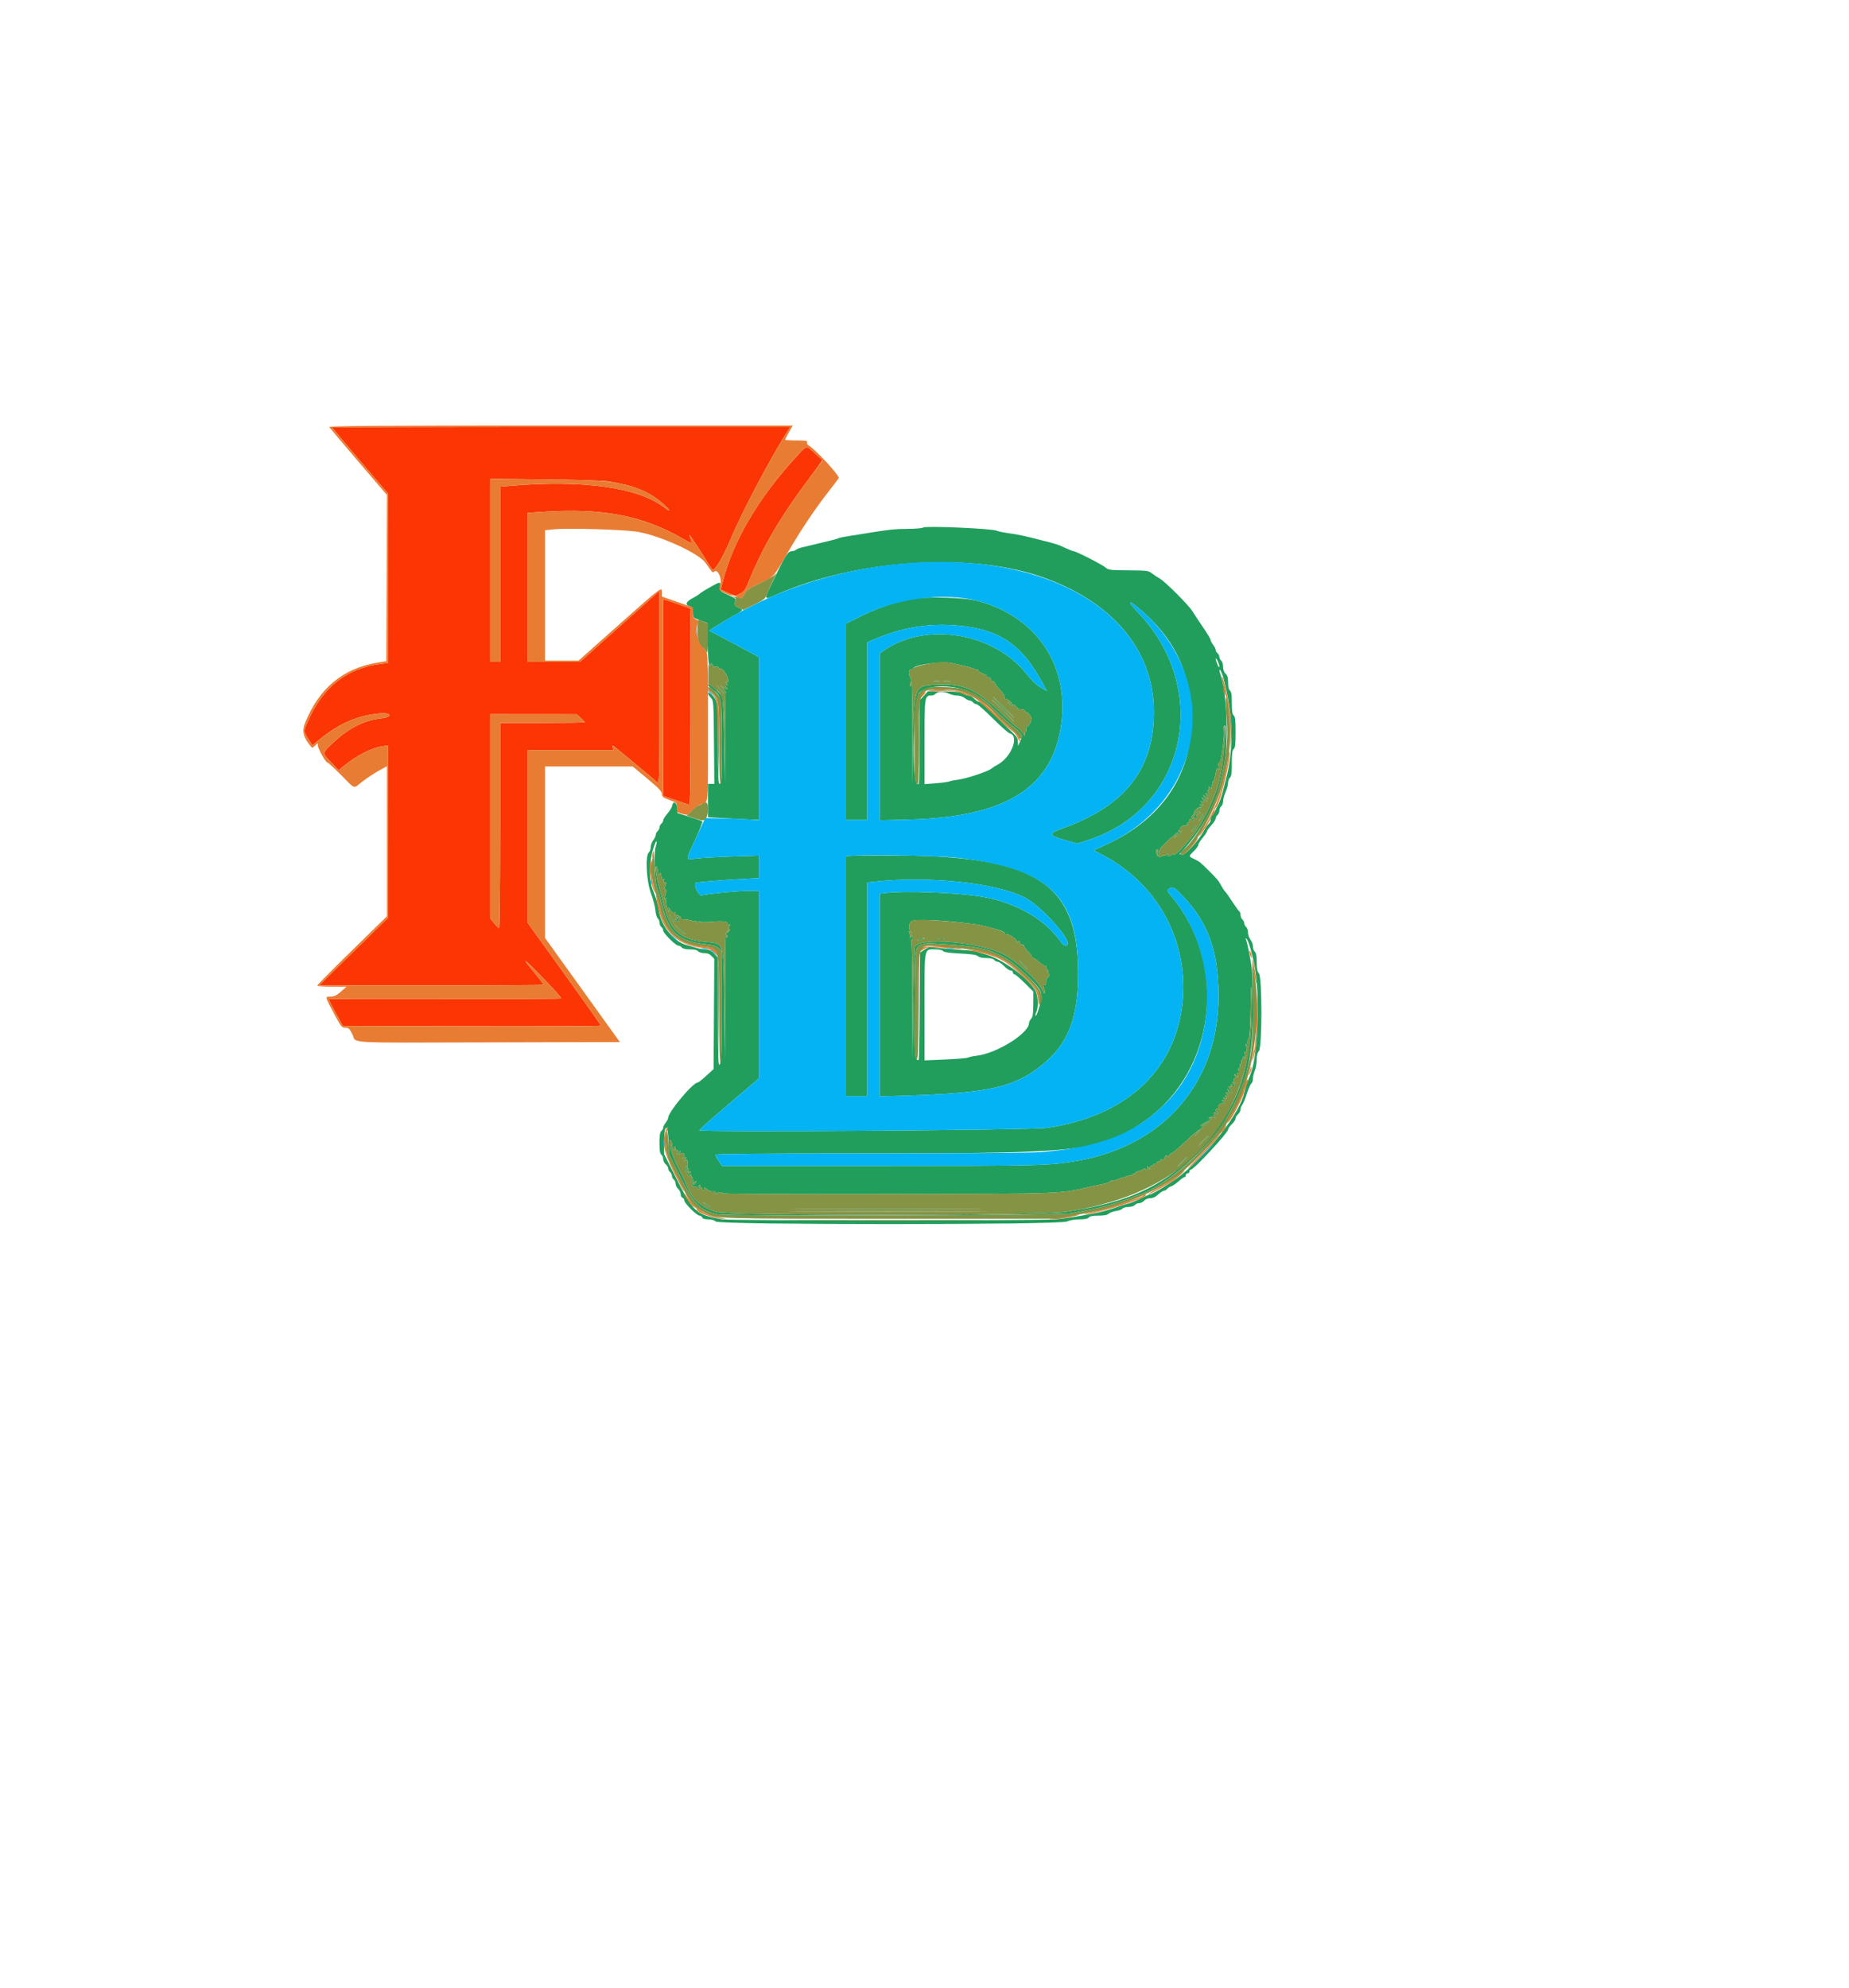 <svg id="svg" version="1.1" xmlns="http://www.w3.org/2000/svg" xmlns:xlink="http://www.w3.org/1999/xlink" width="400" height="430.148" viewBox="0, 0, 400,430.148"><g id="svgg"><path id="path0" d="M199.731 114.124 C 199.509 114.272,198.055 114.401,196.501 114.411 C 193.646 114.429,192.264 114.573,187.618 115.334 C 186.211 115.565,184.299 115.869,183.367 116.010 C 182.436 116.152,181.547 116.345,181.393 116.441 C 181.238 116.536,180.365 116.784,179.452 116.992 C 178.539 117.200,177.066 117.553,176.178 117.778 C 175.289 118.003,174.099 118.289,173.532 118.415 C 172.964 118.541,172.365 118.779,172.199 118.945 C 172.033 119.111,171.627 119.246,171.297 119.246 C 170.486 119.246,169.919 120.106,167.715 124.678 C 165.047 130.213,165.009 129.921,168.227 128.524 C 185.320 121.105,209.258 119.448,224.768 124.611 C 240.392 129.812,249.501 140.472,249.627 153.701 C 249.745 166.199,243.567 174.253,230.148 179.098 C 226.670 180.353,226.696 180.706,230.340 181.725 L 233.089 182.494 235.572 181.683 C 256.590 174.814,262.138 149.283,246.249 132.555 C 243.643 129.812,244.054 129.563,246.974 132.114 C 253.568 137.873,256.824 144.083,257.608 152.395 C 258.883 165.911,252.407 176.689,239.423 182.662 L 236.624 183.950 238.821 185.124 C 250.822 191.536,257.421 204.229,255.731 217.651 C 253.927 231.983,243.149 241.661,226.380 244.009 C 222.812 244.508,151.274 245.000,151.283 244.525 C 151.286 244.390,154.193 241.806,157.744 238.782 L 164.199 233.284 164.199 213.008 L 164.199 192.732 161.842 192.732 C 159.703 192.732,153.533 193.319,151.780 193.688 C 151.136 193.824,150.020 191.461,150.508 190.995 C 150.650 190.859,156.774 190.350,160.767 190.141 L 164.199 189.962 164.199 187.536 L 164.199 185.110 158.479 185.293 C 155.333 185.394,151.851 185.584,150.740 185.716 C 148.183 186.020,148.223 186.385,150.321 181.815 C 151.315 179.650,152.048 177.799,151.950 177.701 C 151.852 177.604,150.601 177.157,149.170 176.709 L 146.568 175.894 146.484 174.741 C 146.394 173.490,145.575 173.178,145.409 174.332 C 145.364 174.646,144.910 175.391,144.400 175.987 C 143.890 176.583,143.472 177.249,143.472 177.466 C 143.472 177.684,143.291 178.012,143.069 178.197 C 142.847 178.381,142.665 178.744,142.665 179.004 C 142.665 179.264,142.483 179.627,142.261 179.812 C 142.039 179.996,141.857 180.358,141.857 180.616 C 141.857 180.874,141.615 181.393,141.319 181.769 C 141.023 182.146,140.781 182.813,140.781 183.253 C 140.781 183.693,140.599 184.203,140.377 184.388 C 139.553 185.071,139.833 190.576,140.829 193.271 C 141.294 194.529,141.726 196.189,141.790 196.959 C 141.854 197.729,142.076 198.501,142.285 198.674 C 142.494 198.847,142.665 199.262,142.665 199.596 C 142.665 199.930,142.847 200.354,143.069 200.538 C 143.291 200.723,143.472 201.075,143.472 201.321 C 143.472 201.890,146.173 204.576,146.745 204.576 C 146.982 204.576,147.326 204.758,147.510 204.980 C 147.730 205.245,148.331 205.384,149.260 205.384 C 150.189 205.384,150.789 205.522,151.009 205.787 C 151.197 206.013,151.784 206.191,152.341 206.191 C 153.039 206.191,153.516 206.381,153.932 206.823 L 154.525 207.455 154.450 219.363 L 154.374 231.271 152.795 232.728 C 151.927 233.530,151.095 234.186,150.946 234.186 C 149.908 234.186,144.549 240.579,144.549 241.817 C 144.549 242.021,144.307 242.496,144.011 242.873 C 143.715 243.249,143.472 243.735,143.472 243.953 C 143.472 244.171,143.291 244.499,143.069 244.684 C 142.769 244.932,142.665 245.594,142.665 247.241 C 142.665 248.888,142.769 249.550,143.069 249.798 C 143.291 249.982,143.472 250.422,143.472 250.776 C 143.472 251.129,143.715 251.626,144.011 251.879 C 144.307 252.133,144.549 252.541,144.549 252.786 C 144.549 253.031,144.731 253.382,144.953 253.567 C 145.175 253.751,145.357 254.114,145.357 254.374 C 145.357 254.634,145.538 254.997,145.760 255.182 C 145.983 255.366,146.164 255.786,146.164 256.115 C 146.164 256.444,146.406 256.933,146.703 257.201 C 146.999 257.469,147.241 257.976,147.241 258.327 C 147.241 258.679,147.423 259.037,147.645 259.122 C 147.867 259.207,148.048 259.480,148.048 259.728 C 148.048 260.303,150.748 262.988,151.326 262.988 C 151.564 262.988,151.829 263.170,151.914 263.392 C 152.018 263.662,152.443 263.795,153.201 263.795 C 153.900 263.795,154.530 263.975,154.852 264.266 C 155.659 264.997,229.171 264.997,230.787 264.266 C 231.422 263.979,232.486 263.795,233.513 263.795 C 234.681 263.795,235.299 263.672,235.532 263.392 C 235.767 263.108,236.391 262.988,237.630 262.988 C 238.861 262.988,239.535 262.859,239.864 262.561 C 240.123 262.327,240.827 262.069,241.429 261.988 C 242.030 261.907,242.660 261.675,242.828 261.472 C 242.997 261.270,243.589 261.104,244.145 261.104 C 244.715 261.104,245.302 260.928,245.491 260.700 C 245.676 260.478,246.096 260.296,246.425 260.296 C 246.754 260.296,247.242 260.054,247.510 259.758 C 247.799 259.438,248.339 259.219,248.838 259.219 C 249.396 259.219,249.975 258.948,250.562 258.412 C 251.049 257.968,251.606 257.604,251.801 257.604 C 251.995 257.604,252.302 257.427,252.481 257.211 C 252.661 256.995,253.069 256.736,253.389 256.637 C 253.709 256.537,254.425 256.048,254.981 255.550 C 255.536 255.051,256.112 254.643,256.259 254.643 C 256.407 254.643,256.528 254.462,256.528 254.240 C 256.528 254.017,256.709 253.836,256.931 253.836 C 257.153 253.836,257.335 253.654,257.335 253.432 C 257.335 253.210,257.469 253.028,257.632 253.028 C 258.278 253.028,265.680 245.046,265.680 244.349 C 265.680 244.145,266.043 243.629,266.487 243.203 C 266.931 242.778,267.295 242.229,267.295 241.983 C 267.295 241.738,267.537 241.318,267.833 241.050 C 268.129 240.782,268.371 240.318,268.371 240.020 C 268.371 239.721,268.534 239.286,268.734 239.052 C 268.933 238.818,269.371 237.752,269.707 236.682 C 270.044 235.613,270.486 234.599,270.691 234.429 C 270.896 234.259,271.063 233.767,271.063 233.337 C 271.063 232.906,271.245 232.119,271.467 231.587 C 271.689 231.056,271.871 230.009,271.871 229.262 C 271.871 228.345,272.024 227.733,272.341 227.382 C 273.060 226.588,273.060 211.367,272.342 210.573 C 271.987 210.180,271.871 209.584,271.871 208.154 C 271.871 206.796,271.756 206.162,271.467 205.922 C 271.245 205.738,271.063 205.227,271.063 204.787 C 271.063 204.348,270.821 203.680,270.525 203.304 C 270.229 202.927,269.987 202.226,269.987 201.746 C 269.987 201.266,269.805 200.723,269.583 200.538 C 269.361 200.354,269.179 199.991,269.179 199.731 C 269.179 199.471,268.997 199.108,268.775 198.923 C 268.553 198.739,268.371 198.307,268.371 197.964 C 268.371 197.621,268.258 197.270,268.119 197.184 C 267.981 197.099,267.296 196.153,266.597 195.082 C 265.898 194.012,265.194 193.014,265.032 192.866 C 264.870 192.718,264.506 192.173,264.224 191.655 C 263.581 190.477,263.387 190.240,261.607 188.460 C 259.678 186.532,259.516 186.401,258.345 185.845 C 257.111 185.258,257.111 185.249,258.277 184.118 C 258.795 183.616,259.219 183.030,259.219 182.815 C 259.219 182.600,259.643 181.907,260.162 181.274 C 260.680 180.642,261.104 180.000,261.104 179.849 C 261.104 179.697,261.527 179.111,262.044 178.548 C 262.562 177.985,262.986 177.326,262.987 177.085 C 262.987 176.844,263.170 176.497,263.392 176.312 C 263.614 176.128,263.795 175.704,263.795 175.370 C 263.795 175.036,263.977 174.612,264.199 174.428 C 264.421 174.244,264.603 173.754,264.603 173.341 C 264.603 172.927,264.845 172.023,265.141 171.332 C 265.437 170.642,265.680 169.738,265.680 169.324 C 265.680 168.910,265.861 168.421,266.083 168.237 C 266.394 167.979,266.487 167.267,266.487 165.141 C 266.487 163.016,266.580 162.304,266.891 162.046 C 267.210 161.781,267.295 161.016,267.295 158.412 C 267.295 155.808,267.210 155.042,266.891 154.778 C 266.588 154.527,266.487 153.853,266.487 152.086 C 266.487 150.320,266.386 149.646,266.083 149.394 C 265.819 149.175,265.680 148.575,265.680 147.653 C 265.680 146.589,265.549 146.129,265.141 145.760 C 264.787 145.439,264.603 144.931,264.603 144.271 C 264.603 143.709,264.426 143.122,264.199 142.934 C 263.977 142.750,263.795 142.386,263.795 142.127 C 263.795 141.867,263.614 141.503,263.392 141.319 C 263.170 141.135,262.988 140.806,262.988 140.588 C 262.988 140.371,262.746 139.885,262.450 139.508 C 262.153 139.132,261.911 138.666,261.911 138.474 C 261.911 138.282,261.154 137.017,260.229 135.664 C 259.303 134.311,258.287 132.774,257.970 132.249 C 257.180 130.938,252.033 125.787,250.875 125.147 C 250.357 124.862,249.591 124.356,249.173 124.023 C 248.461 123.457,248.139 123.417,244.114 123.387 C 240.194 123.358,239.762 123.307,239.221 122.809 C 238.576 122.216,232.778 119.246,232.265 119.246 C 232.091 119.246,231.272 118.925,230.443 118.532 C 228.967 117.831,228.573 117.702,225.572 116.939 C 221.446 115.889,220.413 115.666,218.295 115.367 C 217.031 115.189,215.837 114.944,215.642 114.823 C 214.889 114.358,200.339 113.718,199.731 114.124 M153.658 127.004 C 152.672 127.549,151.642 128.192,151.370 128.433 C 151.098 128.674,150.511 129.056,150.067 129.280 C 148.462 130.092,148.098 130.772,149.084 131.116 C 149.853 131.384,149.933 131.518,149.933 132.531 C 149.933 133.650,149.934 133.651,151.480 134.207 L 153.028 134.763 153.094 138.781 C 153.165 143.155,153.314 144.367,153.706 143.734 C 153.893 143.431,153.998 143.490,154.209 144.017 C 154.355 144.384,154.482 144.544,154.492 144.372 C 154.512 144.003,155.585 144.223,155.585 144.596 C 155.585 144.736,155.678 144.793,155.790 144.723 C 156.126 144.516,156.768 145.159,157.227 146.164 C 157.686 147.170,157.626 147.904,157.110 147.595 C 156.938 147.491,156.978 147.635,157.201 147.914 C 157.436 148.209,157.464 148.337,157.268 148.219 C 156.848 147.967,156.825 148.373,157.236 148.783 C 157.767 149.315,156.739 149.015,156.049 148.437 C 155.705 148.149,155.812 148.299,156.287 148.769 C 156.761 149.240,157.084 149.690,157.004 149.771 C 156.923 149.851,156.852 154.311,156.846 159.682 L 156.834 169.448 156.678 160.431 C 156.574 154.479,156.414 151.173,156.207 150.707 C 155.921 150.062,153.747 148.048,153.337 148.048 C 152.907 148.048,153.260 148.514,154.236 149.237 C 156.114 150.626,156.124 150.683,156.124 160.673 C 156.124 168.413,156.071 169.583,155.720 169.583 C 155.370 169.583,155.316 168.445,155.316 160.956 C 155.316 151.667,155.303 151.569,153.861 150.222 C 152.984 149.403,152.904 150.027,153.769 150.946 C 154.368 151.584,154.375 151.681,154.455 160.587 L 154.536 169.583 153.849 169.583 L 153.163 169.583 153.163 173.192 L 153.163 176.800 155.653 176.951 C 157.022 177.034,159.505 177.163,161.171 177.239 L 164.199 177.376 164.199 159.770 L 164.199 142.164 162.248 141.103 C 161.174 140.520,158.749 139.229,156.858 138.235 L 153.421 136.427 154.974 135.428 C 155.829 134.878,157.254 134.020,158.143 133.521 C 160.981 131.926,160.925 131.996,159.795 131.458 C 159.004 131.080,158.844 130.880,158.979 130.434 C 159.071 130.129,159.163 129.785,159.183 129.669 C 159.203 129.554,158.432 129.104,157.470 128.670 C 155.766 127.900,155.722 127.854,155.779 126.927 C 155.851 125.774,155.884 125.773,153.658 127.004 M197.119 129.616 C 193.845 130.189,189.256 131.760,185.958 133.437 L 183.042 134.920 183.042 156.154 L 183.042 177.389 185.330 177.389 L 187.618 177.389 187.618 158.168 L 187.618 138.947 189.691 138.083 C 194.928 135.903,200.057 134.966,205.384 135.216 C 215.450 135.689,220.680 138.875,225.317 147.361 L 226.486 149.501 225.122 148.707 C 224.245 148.197,223.169 147.170,222.106 145.830 C 214.936 136.784,200.154 134.406,191.050 140.833 L 190.310 141.356 190.310 159.410 L 190.310 177.465 196.568 177.310 C 217.822 176.783,227.974 170.289,229.649 156.148 C 231.134 143.610,223.998 133.315,211.532 130.007 C 208.611 129.232,200.562 129.013,197.119 129.616 M263.775 144.145 C 263.775 144.517,263.653 144.403,263.381 143.778 C 263.165 143.280,262.992 142.735,262.997 142.567 C 263.014 142.035,263.776 143.582,263.775 144.145 M205.891 143.452 C 206.426 143.589,207.470 143.822,208.210 143.971 C 208.950 144.119,209.919 144.390,210.363 144.573 C 210.808 144.756,211.265 144.885,211.380 144.859 C 211.495 144.834,211.660 144.995,211.745 145.218 C 211.830 145.441,212.009 145.556,212.141 145.474 C 212.274 145.392,212.382 145.460,212.382 145.626 C 212.382 145.791,212.503 145.852,212.651 145.760 C 212.799 145.669,212.921 145.729,212.921 145.895 C 212.921 146.061,213.042 146.121,213.190 146.030 C 213.338 145.938,213.459 146.048,213.459 146.274 C 213.459 146.512,213.615 146.626,213.827 146.544 C 214.049 146.459,214.256 146.634,214.348 146.984 C 214.431 147.303,214.620 147.490,214.767 147.399 C 214.915 147.308,215.104 147.450,215.188 147.715 C 215.272 147.980,215.772 148.641,216.300 149.184 C 216.827 149.727,217.277 150.412,217.299 150.706 C 217.321 151.000,217.405 151.224,217.485 151.203 C 217.784 151.124,218.843 151.846,218.843 152.129 C 218.843 152.320,218.704 152.306,218.439 152.086 C 217.806 151.561,217.967 151.943,218.620 152.515 C 218.941 152.798,219.116 152.877,219.008 152.692 C 218.899 152.507,218.909 152.359,219.029 152.364 C 219.367 152.377,220.196 153.066,220.050 153.212 C 219.923 153.338,220.139 153.389,221.265 153.496 C 221.561 153.524,221.803 153.716,221.803 153.922 C 221.803 154.128,221.955 154.239,222.140 154.169 C 222.327 154.097,222.683 154.443,222.942 154.948 C 223.198 155.446,223.289 155.855,223.144 155.855 C 222.999 155.855,222.910 155.945,222.945 156.057 C 223.043 156.358,222.184 157.492,221.999 157.307 C 221.912 157.219,221.906 157.402,221.988 157.712 C 222.069 158.023,222.012 158.277,221.860 158.277 C 221.709 158.277,221.646 158.550,221.721 158.883 C 221.827 159.356,221.736 159.301,221.306 158.631 C 221.003 158.159,220.495 157.634,220.177 157.464 C 219.859 157.293,218.063 155.680,216.185 153.879 C 211.309 149.201,208.419 147.909,203.236 148.092 C 197.741 148.287,197.756 148.255,197.556 160.162 L 197.401 169.448 197.400 158.615 C 197.400 152.657,197.300 147.690,197.176 147.579 C 197.053 147.467,197.025 147.502,197.113 147.658 C 197.201 147.813,197.159 148.115,197.021 148.330 C 196.828 148.629,196.788 148.579,196.852 148.123 C 196.898 147.793,197.006 147.453,197.093 147.366 C 197.180 147.280,197.080 146.867,196.872 146.449 C 196.462 145.627,196.615 144.818,197.180 144.818 C 197.374 144.818,197.573 144.697,197.623 144.548 C 197.874 143.794,204.033 142.977,205.891 143.452 M264.630 146.545 C 266.807 154.780,266.971 162.113,265.128 168.910 C 264.968 169.502,264.735 170.410,264.611 170.929 C 264.331 172.102,263.800 173.626,263.485 174.159 C 263.354 174.381,263.069 174.948,262.852 175.419 C 262.635 175.890,262.335 176.351,262.184 176.444 C 262.034 176.537,261.911 176.894,261.911 177.237 C 261.911 177.581,261.721 178.019,261.490 178.211 C 261.258 178.404,260.886 178.912,260.664 179.342 C 259.458 181.675,256.487 184.998,255.714 184.879 L 255.145 184.791 255.696 184.202 C 258.019 181.724,260.395 178.293,261.720 175.505 C 263.435 171.894,263.732 170.923,264.843 165.276 C 265.811 160.352,265.382 149.494,264.083 146.078 C 263.925 145.662,263.799 145.178,263.804 145.003 C 263.816 144.536,264.375 145.580,264.630 146.545 M202.089 147.431 C 202.424 147.496,202.909 147.493,203.166 147.426 C 203.423 147.358,203.149 147.306,202.557 147.309 C 201.965 147.312,201.754 147.367,202.089 147.431 M204.240 147.431 C 204.573 147.495,205.118 147.495,205.451 147.431 C 205.784 147.367,205.511 147.314,204.845 147.314 C 204.179 147.314,203.906 147.367,204.240 147.431 M155.740 149.151 C 156.173 149.683,156.582 150.073,156.648 150.017 C 156.715 149.961,156.360 149.526,155.860 149.049 L 154.952 148.183 155.740 149.151 M210.309 149.887 C 212.241 150.825,213.108 151.467,215.023 153.378 C 216.314 154.666,217.972 156.205,218.709 156.797 C 221.307 158.886,221.339 158.945,220.662 160.431 L 220.232 161.373 220.210 160.466 C 220.193 159.764,219.931 159.317,219.044 158.481 C 218.415 157.887,216.615 156.145,215.043 154.609 C 213.472 153.073,212.009 151.817,211.793 151.817 C 211.576 151.817,211.115 151.514,210.767 151.144 C 210.419 150.774,209.908 150.471,209.630 150.471 C 209.353 150.471,208.738 150.270,208.264 150.025 C 207.608 149.685,206.611 149.573,204.085 149.554 L 200.767 149.529 199.845 150.534 L 198.923 151.540 198.923 160.705 C 198.923 169.787,198.918 169.868,198.385 169.583 C 197.241 168.971,197.688 150.916,198.873 149.843 C 200.878 148.029,206.526 148.051,210.309 149.887 M205.286 150.066 C 205.710 150.287,206.494 150.468,207.030 150.469 C 207.593 150.470,208.291 150.698,208.687 151.009 C 209.064 151.306,209.550 151.548,209.767 151.548 C 209.985 151.548,210.314 151.729,210.498 151.952 C 210.682 152.174,211.032 152.355,211.276 152.355 C 211.519 152.355,213.099 153.740,214.787 155.433 C 216.475 157.126,218.123 158.578,218.450 158.660 C 220.612 159.203,218.736 163.928,215.747 165.464 C 215.303 165.692,214.728 166.064,214.470 166.290 C 213.791 166.886,209.002 168.472,207.268 168.675 C 206.454 168.771,205.606 168.940,205.384 169.051 C 205.162 169.162,203.859 169.339,202.490 169.446 L 200.000 169.640 200.000 160.548 C 200.000 150.685,200.032 150.471,201.489 150.471 C 201.818 150.471,202.238 150.289,202.423 150.067 C 202.852 149.550,204.295 149.549,205.286 150.066 M216.958 153.028 C 218.210 154.287,219.295 155.316,219.369 155.316 C 219.443 155.316,218.479 154.287,217.227 153.028 C 215.976 151.770,214.891 150.740,214.817 150.740 C 214.743 150.740,215.706 151.770,216.958 153.028 M216.824 153.701 C 218.150 155.034,219.296 156.124,219.370 156.124 C 219.444 156.124,218.419 155.034,217.093 153.701 C 215.767 152.369,214.621 151.279,214.547 151.279 C 214.473 151.279,215.497 152.369,216.824 153.701 M264.877 161.186 C 264.701 163.213,264.447 165.417,264.311 166.083 C 264.176 166.750,263.938 167.931,263.782 168.708 C 263.186 171.683,260.623 177.223,258.497 180.131 C 256.617 182.701,254.074 185.311,253.831 184.918 C 253.689 184.689,253.582 184.683,253.450 184.897 C 253.349 185.061,253.084 185.195,252.862 185.195 C 252.611 185.195,252.534 185.068,252.660 184.859 C 252.798 184.630,252.716 184.641,252.407 184.892 C 252.156 185.095,251.952 185.179,251.952 185.078 C 251.952 184.977,251.800 184.989,251.615 185.104 C 251.075 185.442,250.649 185.437,250.361 185.090 C 250.058 184.726,250.071 183.551,250.376 183.739 C 250.484 183.806,250.527 184.098,250.471 184.388 C 250.415 184.677,250.462 184.972,250.576 185.042 C 250.689 185.112,250.773 184.827,250.761 184.407 C 250.744 183.795,251.120 183.294,252.665 181.863 C 254.630 180.043,255.526 179.490,254.355 180.821 C 253.731 181.529,253.744 181.526,254.643 180.754 C 255.160 180.310,255.644 179.897,255.719 179.836 C 255.793 179.775,255.643 179.802,255.384 179.895 C 255.124 179.988,254.913 179.947,254.913 179.803 C 254.913 179.660,255.041 179.542,255.198 179.542 C 255.354 179.542,255.412 179.427,255.325 179.287 C 255.136 178.981,255.992 178.491,256.436 178.651 C 256.607 178.713,256.838 178.617,256.948 178.438 C 257.084 178.219,257.026 178.177,256.771 178.309 C 256.563 178.417,256.605 178.332,256.864 178.119 C 257.123 177.907,257.335 177.595,257.335 177.427 C 257.335 177.258,257.463 177.120,257.620 177.120 C 257.777 177.120,257.843 177.221,257.767 177.344 C 257.690 177.467,257.810 177.568,258.033 177.568 C 258.385 177.568,258.388 177.518,258.049 177.180 C 257.715 176.846,257.713 176.729,258.038 176.350 C 258.246 176.107,258.391 175.848,258.359 175.774 C 258.211 175.425,259.338 174.490,259.730 174.637 C 260.106 174.777,260.113 174.739,259.787 174.338 C 259.454 173.929,259.469 173.899,259.922 174.068 C 260.387 174.243,260.396 174.217,260.027 173.755 C 259.660 173.297,259.667 173.267,260.100 173.429 C 260.519 173.587,260.539 173.535,260.263 173.009 L 259.949 172.409 260.583 172.948 L 261.217 173.486 260.715 172.678 L 260.213 171.871 260.832 172.409 L 261.451 172.948 261.143 172.360 C 260.711 171.536,260.774 171.230,261.247 171.855 C 261.703 172.458,261.773 172.214,261.363 171.449 C 261.163 171.076,261.172 170.929,261.392 170.929 C 261.567 170.929,261.626 170.738,261.530 170.487 C 261.382 170.101,261.418 170.092,261.821 170.420 C 262.226 170.749,262.260 170.738,262.105 170.323 C 262.005 170.057,262.054 169.852,262.218 169.852 C 262.377 169.852,262.437 169.670,262.352 169.448 C 262.267 169.226,262.301 169.044,262.428 169.044 C 262.555 169.044,262.739 168.590,262.838 168.035 C 263.153 166.256,263.283 165.964,263.572 166.384 C 263.744 166.634,263.769 166.457,263.648 165.848 C 263.531 165.254,263.564 164.999,263.745 165.110 C 264.183 165.381,265.090 158.310,264.699 157.677 C 264.629 157.563,264.661 157.324,264.771 157.147 C 265.170 156.501,265.196 157.503,264.877 161.186 M259.129 175.083 C 259.048 175.293,259.187 175.626,259.437 175.822 C 259.840 176.137,259.853 176.127,259.545 175.733 C 259.271 175.382,259.268 175.264,259.531 175.176 C 259.764 175.099,259.776 175.010,259.571 174.883 C 259.409 174.782,259.210 174.872,259.129 175.083 M258.412 176.312 C 258.253 176.608,258.158 176.860,258.200 176.871 C 258.980 177.080,259.255 177.048,258.985 176.778 C 258.587 176.380,258.592 175.956,258.992 176.203 C 259.184 176.322,259.229 176.277,259.110 176.085 C 258.846 175.657,258.745 175.690,258.412 176.312 M259.687 176.920 L 259.212 177.793 259.754 177.157 C 260.215 176.617,260.462 176.039,260.229 176.045 C 260.192 176.046,259.948 176.439,259.687 176.920 M258.142 179.341 C 257.746 179.882,257.681 180.070,257.971 179.834 C 258.413 179.475,259.080 178.466,258.876 178.466 C 258.824 178.466,258.494 178.859,258.142 179.341 M141.848 183.205 C 141.402 184.556,141.638 190.891,142.182 192.194 C 142.399 192.712,142.856 194.287,143.197 195.693 C 144.673 201.765,146.756 203.647,152.707 204.286 C 154.328 204.460,154.960 204.653,155.466 205.129 L 156.124 205.747 156.115 217.745 C 156.108 227.869,156.045 229.826,155.711 230.267 C 155.362 230.729,155.316 229.421,155.316 218.974 L 155.316 207.159 154.456 206.271 C 153.807 205.602,153.365 205.384,152.658 205.384 C 152.142 205.384,151.349 205.265,150.894 205.120 C 150.439 204.974,149.361 204.665,148.499 204.433 C 145.747 203.692,143.060 200.357,142.542 197.039 C 142.321 195.629,141.977 194.437,141.284 192.690 C 140.228 190.026,140.415 185.729,141.732 182.424 C 142.087 181.533,142.184 182.187,141.848 183.205 M184.859 185.107 L 183.042 185.220 183.042 211.183 L 183.042 237.147 185.330 237.147 L 187.618 237.147 187.618 214.034 L 187.618 190.922 189.031 190.760 C 200.604 189.429,215.490 190.982,221.669 194.164 C 225.609 196.194,232.584 204.230,230.666 204.531 C 230.302 204.588,229.940 204.393,229.666 203.993 C 226.172 198.878,219.826 195.227,212.248 193.970 C 207.106 193.118,195.836 192.682,191.723 193.176 L 190.310 193.346 190.310 215.279 L 190.310 237.212 195.895 237.031 C 213.992 236.445,219.327 235.256,225.352 230.468 C 231.027 225.958,233.245 220.340,233.234 210.498 C 233.215 191.279,224.343 185.357,195.155 185.076 C 190.491 185.032,185.858 185.046,184.859 185.107 M142.410 188.829 C 142.430 189.514,142.467 189.555,142.652 189.098 C 142.835 188.645,142.902 188.724,143.071 189.596 C 143.220 190.358,143.341 190.536,143.531 190.269 C 143.718 190.004,143.754 190.065,143.661 190.491 C 143.568 190.917,143.638 191.037,143.916 190.930 C 144.239 190.806,144.245 190.900,143.956 191.535 C 143.702 192.091,143.694 192.312,143.924 192.389 C 144.142 192.462,144.161 192.748,143.988 193.351 C 143.670 194.459,143.681 194.857,144.015 194.347 C 144.207 194.054,144.238 194.164,144.130 194.751 C 144.046 195.205,144.166 196.030,144.404 196.635 C 144.746 197.506,144.799 197.558,144.684 196.904 C 144.557 196.186,144.577 196.156,144.859 196.635 C 145.263 197.322,145.665 197.585,145.995 197.381 C 146.147 197.287,146.182 197.413,146.078 197.682 C 145.973 197.956,146.009 198.077,146.167 197.980 C 146.479 197.786,147.583 198.492,147.343 198.731 C 147.254 198.821,147.406 198.892,147.682 198.888 C 148.462 198.879,149.647 199.087,149.825 199.264 C 149.913 199.352,150.155 199.359,150.363 199.280 C 150.572 199.200,150.742 199.298,150.744 199.500 C 150.748 199.808,150.785 199.808,150.980 199.500 C 151.107 199.299,151.278 199.243,151.359 199.374 C 151.442 199.508,152.552 199.529,153.883 199.422 C 156.540 199.208,157.470 199.334,157.470 199.910 C 157.470 200.145,157.604 200.225,157.806 200.111 C 158.072 199.961,158.074 199.995,157.813 200.277 C 157.591 200.516,157.570 200.739,157.749 200.954 C 157.932 201.175,157.867 201.390,157.540 201.647 C 157.101 201.991,157.095 201.979,157.457 201.480 C 157.760 201.062,157.764 201.016,157.473 201.276 C 157.083 201.623,156.827 202.519,157.179 202.301 C 157.290 202.233,157.380 202.348,157.380 202.557 C 157.380 202.766,157.279 202.875,157.156 202.799 C 156.876 202.626,156.907 201.202,156.863 216.151 L 156.826 228.937 156.677 217.201 C 156.498 203.161,156.844 204.219,152.287 203.747 C 147.119 203.213,144.958 201.237,143.623 195.828 C 143.404 194.939,142.917 193.079,142.541 191.693 C 141.847 189.134,141.611 186.821,142.127 187.618 C 142.270 187.840,142.398 188.385,142.410 188.829 M256.021 194.011 C 261.383 199.638,263.606 205.922,263.615 215.478 C 263.633 234.097,251.879 247.833,233.109 251.124 C 227.126 252.173,225.268 252.221,190.317 252.221 L 156.195 252.221 155.487 251.150 C 155.097 250.561,154.778 249.955,154.778 249.804 C 154.778 249.618,165.655 249.529,188.276 249.529 C 234.653 249.529,238.387 249.079,247.848 242.351 C 263.013 231.567,265.686 208.607,253.479 193.978 C 252.436 192.728,252.409 192.650,252.893 192.296 C 253.711 191.697,253.933 191.819,256.021 194.011 M144.818 197.950 C 144.818 198.239,145.619 199.731,145.774 199.731 C 145.848 199.731,145.709 199.337,145.464 198.856 C 144.964 197.874,144.818 197.669,144.818 197.950 M146.276 198.422 C 146.147 198.630,146.198 198.665,146.427 198.524 C 146.659 198.380,146.728 198.433,146.637 198.684 C 146.562 198.890,146.334 199.017,146.131 198.968 C 145.927 198.919,145.855 198.973,145.970 199.088 C 146.375 199.493,146.862 199.393,146.900 198.897 C 146.945 198.290,146.546 197.985,146.276 198.422 M206.326 199.427 C 211.093 199.927,211.356 199.965,213.190 200.403 C 215.916 201.054,217.516 201.636,217.344 201.913 C 217.258 202.053,217.290 202.133,217.415 202.093 C 217.998 201.903,219.919 203.064,219.923 203.608 C 219.927 204.072,219.974 204.101,220.193 203.769 C 220.415 203.430,220.484 203.460,220.619 203.952 C 220.718 204.312,220.925 204.483,221.157 204.394 C 221.371 204.312,221.534 204.414,221.534 204.629 C 221.534 204.838,221.954 205.415,222.466 205.912 C 222.978 206.408,223.323 206.935,223.232 207.083 C 223.141 207.230,223.180 207.281,223.320 207.194 C 223.459 207.108,224.100 207.510,224.745 208.088 C 225.389 208.665,226.051 209.061,226.215 208.967 C 226.380 208.873,226.423 208.897,226.312 209.020 C 226.200 209.143,226.321 209.486,226.581 209.782 C 226.919 210.169,226.938 210.257,226.649 210.094 C 226.361 209.932,226.381 210.022,226.718 210.408 C 227.170 210.925,227.169 210.969,226.689 211.404 C 226.392 211.673,226.217 212.139,226.261 212.545 C 226.314 213.022,226.229 213.189,225.981 213.095 C 225.699 212.986,225.680 213.153,225.888 213.907 C 226.270 215.290,225.991 215.284,225.318 213.895 C 224.379 211.954,219.594 207.669,216.888 206.345 C 211.605 203.761,198.960 202.731,197.933 204.803 C 197.812 205.048,197.646 210.579,197.565 217.093 L 197.418 228.937 197.388 216.367 C 197.371 209.453,197.267 203.651,197.157 203.472 C 197.042 203.286,197.069 203.217,197.221 203.311 C 197.541 203.508,197.504 202.520,197.181 202.226 C 197.055 202.112,197.035 202.162,197.135 202.337 C 197.235 202.512,197.164 202.743,196.976 202.851 C 196.789 202.959,196.718 202.955,196.820 202.842 C 196.922 202.729,196.887 202.328,196.744 201.951 C 196.504 201.320,196.521 201.295,196.963 201.638 C 197.419 201.991,197.420 201.983,196.982 201.466 C 196.465 200.857,196.589 199.797,197.237 199.276 C 197.713 198.894,201.913 198.964,206.326 199.427 M146.569 200.763 C 147.012 201.257,147.618 201.787,147.914 201.940 C 148.210 202.094,148.331 202.113,148.183 201.984 C 148.035 201.854,147.430 201.325,146.838 200.807 L 145.762 199.865 146.569 200.763 M198.654 203.242 C 198.359 203.442,198.468 203.467,199.058 203.335 C 200.048 203.114,200.262 202.960,199.574 202.965 C 199.290 202.967,198.876 203.092,198.654 203.242 M203.166 203.151 C 203.501 203.216,203.985 203.213,204.243 203.146 C 204.500 203.079,204.226 203.026,203.634 203.029 C 203.042 203.032,202.831 203.087,203.166 203.151 M270.564 205.397 C 271.687 209.583,271.927 211.448,272.052 216.958 C 272.205 223.699,271.567 229.919,270.450 232.577 C 269.843 234.022,269.415 235.306,269.196 236.339 C 268.288 240.622,261.891 248.985,255.550 254.180 C 253.801 255.613,249.301 258.412,248.746 258.412 C 248.615 258.412,247.738 258.794,246.797 259.262 C 245.857 259.729,244.724 260.203,244.280 260.315 C 243.836 260.427,243.079 260.650,242.598 260.811 C 242.116 260.972,241.329 261.235,240.848 261.396 C 239.428 261.872,238.176 262.202,236.743 262.479 C 233.044 263.195,230.600 263.577,228.398 263.785 C 225.208 264.087,157.999 264.094,156.258 263.793 C 150.653 262.824,149.976 262.225,146.367 255.047 L 143.661 249.664 143.657 247.376 C 143.650 243.324,144.444 242.662,144.601 246.589 L 144.724 249.664 147.098 254.466 C 150.091 260.522,151.454 261.889,155.316 262.708 C 157.416 263.153,230.012 262.962,231.763 262.507 C 232.429 262.334,234.307 261.941,235.935 261.635 C 238.876 261.081,241.575 260.310,244.415 259.213 C 245.229 258.898,246.199 258.545,246.570 258.429 C 252.004 256.726,261.727 248.200,265.266 242.033 C 269.772 234.181,271.074 228.813,271.051 218.170 C 271.042 214.320,270.928 210.384,270.796 209.421 C 270.504 207.283,269.863 204.095,269.579 203.365 C 269.414 202.943,269.441 202.893,269.705 203.136 C 269.890 203.307,270.277 204.324,270.564 205.397 M205.384 204.326 C 213.670 204.861,216.926 206.106,221.633 210.538 C 224.682 213.410,225.303 214.268,225.303 215.610 C 225.303 216.587,224.186 220.202,224.029 219.732 C 223.970 219.555,224.051 219.170,224.209 218.875 C 224.646 218.057,224.555 215.434,224.055 214.455 C 222.662 211.729,216.814 207.422,213.190 206.453 C 212.524 206.274,211.676 206.024,211.306 205.896 C 210.935 205.768,208.876 205.539,206.729 205.388 C 204.583 205.237,202.402 205.044,201.884 204.958 C 201.163 204.838,200.722 204.951,200.000 205.440 L 199.058 206.078 198.988 217.709 C 198.949 224.106,198.828 229.339,198.719 229.336 C 197.847 229.318,197.824 228.983,197.903 217.179 C 197.988 204.406,197.937 204.801,199.563 204.330 C 200.694 204.002,200.380 204.002,205.384 204.326 M204.003 205.746 C 204.210 205.995,205.363 206.162,207.712 206.281 C 210.185 206.406,211.244 206.565,211.571 206.861 C 211.847 207.111,212.544 207.268,213.380 207.268 C 214.260 207.268,214.857 207.410,215.074 207.672 C 215.258 207.894,215.613 208.075,215.862 208.075 C 216.111 208.075,216.725 208.499,217.227 209.017 C 217.730 209.536,218.359 209.960,218.626 209.960 C 218.893 209.960,219.112 210.141,219.112 210.363 C 219.112 210.585,219.263 210.770,219.448 210.775 C 219.633 210.779,220.633 211.626,221.669 212.658 L 223.553 214.534 223.537 217.216 C 223.525 219.341,223.427 220.002,223.066 220.401 C 222.816 220.677,222.611 221.091,222.611 221.321 C 222.611 223.527,215.680 227.868,211.326 228.389 C 210.523 228.485,209.675 228.665,209.442 228.788 C 209.209 228.912,206.989 229.101,204.509 229.209 L 200.000 229.406 200.000 217.887 C 200.000 204.673,199.869 205.384,202.297 205.384 C 203.146 205.384,203.822 205.527,204.003 205.746 M221.265 208.748 C 221.767 209.266,222.239 209.690,222.313 209.690 C 222.387 209.690,222.037 209.266,221.534 208.748 C 221.032 208.230,220.561 207.806,220.487 207.806 C 220.413 207.806,220.763 208.230,221.265 208.748 M270.714 219.919 C 270.424 231.883,267.389 240.003,260.309 247.761 C 252.485 256.334,244.539 260.160,230.346 262.189 C 224.693 262.997,158.153 263.014,155.083 262.208 C 151.909 261.374,149.746 259.481,148.592 256.527 C 148.274 255.713,147.474 254.045,146.814 252.819 C 145.337 250.074,144.237 246.177,145.087 246.703 C 145.236 246.794,145.359 247.195,145.361 247.593 C 145.363 247.992,145.495 248.499,145.653 248.721 C 145.885 249.046,145.916 249.006,145.809 248.519 C 145.736 248.186,145.786 247.981,145.920 248.064 C 146.054 248.147,146.164 248.397,146.164 248.619 C 146.164 248.845,146.295 248.942,146.462 248.838 C 146.666 248.712,146.700 248.856,146.569 249.293 C 146.382 249.920,146.387 249.922,146.810 249.394 L 147.242 248.856 147.067 249.394 C 146.929 249.820,146.964 249.867,147.235 249.617 C 147.847 249.052,148.371 249.806,147.829 250.471 C 147.587 250.767,147.562 250.858,147.773 250.673 C 148.419 250.106,148.701 250.300,148.165 250.942 C 147.887 251.275,147.831 251.396,148.042 251.211 C 148.660 250.668,148.784 250.810,148.697 251.959 C 148.650 252.583,148.722 252.977,148.867 252.887 C 149.009 252.799,149.042 252.933,148.942 253.193 C 148.821 253.506,148.866 253.592,149.079 253.460 C 149.253 253.353,149.394 253.387,149.394 253.535 C 149.394 253.683,149.291 253.868,149.165 253.946 C 148.853 254.139,148.266 252.799,148.488 252.402 C 148.621 252.166,148.583 252.163,148.335 252.391 C 148.074 252.631,148.121 252.920,148.552 253.737 C 148.854 254.310,149.107 254.627,149.113 254.441 C 149.120 254.256,149.253 254.105,149.410 254.105 C 149.567 254.105,149.620 254.226,149.529 254.374 C 149.437 254.522,149.495 254.643,149.657 254.643 C 149.868 254.643,149.870 254.796,149.664 255.182 C 149.374 255.724,149.708 256.828,150.143 256.762 C 150.642 256.687,151.028 256.818,150.903 257.021 C 150.826 257.144,150.938 257.245,151.152 257.245 C 151.430 257.245,151.461 257.151,151.261 256.910 C 151.067 256.677,151.081 256.515,151.307 256.375 C 151.501 256.256,151.561 256.289,151.456 256.458 C 151.360 256.613,151.470 256.813,151.701 256.901 C 151.932 256.990,152.057 257.164,151.980 257.288 C 151.904 257.413,152.005 257.515,152.207 257.515 C 152.426 257.515,152.512 257.343,152.421 257.088 C 152.316 256.795,152.475 256.849,152.930 257.263 C 153.333 257.630,153.822 257.819,154.184 257.750 C 154.607 257.668,154.779 257.767,154.782 258.091 C 154.784 258.350,154.871 258.431,154.984 258.277 C 155.258 257.905,156.124 257.789,156.124 258.125 C 156.124 258.311,167.670 258.377,191.857 258.329 C 230.915 258.252,229.013 258.322,236.070 256.689 C 237.032 256.466,238.239 256.211,238.751 256.123 C 239.263 256.034,239.857 255.816,240.071 255.639 C 240.285 255.462,240.471 255.356,240.486 255.406 C 240.532 255.566,242.118 255.114,242.463 254.842 C 242.648 254.697,242.799 254.647,242.799 254.731 C 242.799 254.816,243.208 254.714,243.707 254.506 C 244.207 254.297,244.691 254.202,244.784 254.295 C 244.877 254.388,244.953 254.315,244.953 254.134 C 244.953 253.952,245.074 253.879,245.222 253.970 C 245.370 254.062,245.491 254.023,245.491 253.883 C 245.491 253.671,245.836 253.495,246.837 253.195 C 246.911 253.173,247.137 253.050,247.338 252.922 C 247.572 252.775,247.790 252.825,247.940 253.061 C 248.111 253.332,248.181 253.251,248.198 252.759 C 248.219 252.141,248.240 252.130,248.452 252.624 C 248.650 253.085,248.686 253.095,248.702 252.692 C 248.713 252.433,248.903 252.221,249.125 252.221 C 249.347 252.221,249.529 252.092,249.529 251.936 C 249.529 251.779,249.651 251.726,249.800 251.818 C 249.949 251.910,250.143 251.797,250.232 251.566 C 250.320 251.336,250.502 251.215,250.636 251.297 C 250.769 251.380,250.955 251.248,251.049 251.004 C 251.181 250.658,251.267 250.638,251.435 250.910 C 251.589 251.159,251.738 251.032,251.952 250.471 C 252.185 249.856,252.304 249.767,252.491 250.069 C 252.692 250.394,252.758 250.382,252.908 249.992 C 253.006 249.738,253.235 249.529,253.417 249.529 C 253.599 249.529,254.967 248.378,256.458 246.972 C 259.067 244.511,260.290 243.612,258.930 245.155 L 258.277 245.895 259.009 245.250 C 259.412 244.896,259.686 244.517,259.619 244.408 C 259.552 244.300,259.991 243.884,260.594 243.485 C 261.198 243.086,261.622 242.689,261.536 242.604 C 261.451 242.519,261.591 242.285,261.848 242.085 C 262.280 241.748,262.275 241.733,261.777 241.877 C 261.278 242.021,261.274 242.010,261.723 241.722 C 262.097 241.482,262.310 241.493,262.650 241.769 C 263.026 242.074,263.055 242.067,262.845 241.723 C 262.317 240.856,262.535 240.301,263.158 240.924 C 263.350 241.116,263.437 241.077,263.437 240.801 C 263.437 240.581,263.336 240.463,263.212 240.539 C 263.089 240.615,262.988 240.476,262.988 240.229 C 262.988 239.913,263.127 239.834,263.459 239.960 C 263.816 240.096,263.855 240.064,263.620 239.827 C 263.196 239.399,263.978 238.478,264.575 238.701 C 264.962 238.846,264.965 238.811,264.603 238.358 C 264.233 237.896,264.242 237.870,264.708 238.045 C 265.144 238.208,265.167 238.175,264.872 237.820 C 264.577 237.464,264.601 237.431,265.036 237.595 C 265.488 237.764,265.503 237.734,265.171 237.326 C 264.838 236.917,264.853 236.887,265.305 237.056 C 265.771 237.231,265.780 237.205,265.410 236.743 C 265.044 236.285,265.050 236.255,265.484 236.417 C 265.898 236.573,265.923 236.517,265.671 235.997 C 265.389 235.416,265.397 235.417,265.934 236.033 C 266.599 236.796,266.671 236.452,266.035 235.544 C 265.625 234.958,265.623 234.914,266.021 235.067 C 266.345 235.191,266.422 235.116,266.317 234.778 C 266.201 234.406,266.254 234.418,266.600 234.843 C 266.834 235.130,267.026 235.292,267.026 235.201 C 267.026 235.111,267.098 234.815,267.186 234.544 C 267.303 234.182,267.277 234.146,267.088 234.410 C 266.880 234.701,266.799 234.685,266.662 234.329 C 266.551 234.039,266.598 233.954,266.802 234.079 C 267.012 234.209,267.062 234.084,266.958 233.689 C 266.865 233.333,266.912 233.173,267.080 233.277 C 267.252 233.383,267.287 233.209,267.175 232.806 C 267.001 232.177,267.005 232.176,267.443 232.705 C 267.881 233.234,267.886 233.233,267.698 232.604 C 267.563 232.155,267.598 232.022,267.815 232.156 C 268.033 232.290,268.074 232.121,267.957 231.584 C 267.822 230.971,267.851 230.900,268.102 231.225 C 268.355 231.551,268.384 231.486,268.254 230.888 C 268.152 230.423,268.205 230.148,268.395 230.148 C 268.562 230.148,268.629 229.966,268.543 229.744 C 268.458 229.522,268.506 229.341,268.649 229.341 C 268.792 229.341,268.912 229.129,268.914 228.869 C 268.917 228.464,268.957 228.454,269.199 228.802 C 269.407 229.101,269.434 228.969,269.301 228.297 C 269.174 227.654,269.210 227.444,269.426 227.577 C 269.641 227.710,269.690 227.426,269.593 226.601 C 269.484 225.666,269.507 225.570,269.714 226.110 C 269.944 226.714,269.963 226.681,269.900 225.793 C 269.862 225.248,269.909 224.851,270.005 224.911 C 270.296 225.090,270.523 221.989,270.565 217.255 C 270.587 214.797,270.660 213.149,270.727 213.594 C 270.793 214.038,270.788 216.884,270.714 219.919 M260.834 243.069 C 260.183 243.578,259.758 243.741,259.758 243.481 C 259.758 243.351,261.133 242.556,261.373 242.547 C 261.447 242.544,261.205 242.779,260.834 243.069 M260.149 246.904 L 259.085 248.048 260.229 246.984 C 261.293 245.995,261.497 245.760,261.293 245.760 C 261.249 245.760,260.734 246.275,260.149 246.904 M255.573 251.480 L 254.509 252.624 255.653 251.560 C 256.282 250.975,256.797 250.460,256.797 250.416 C 256.797 250.213,256.562 250.417,255.573 251.480 M150.008 255.653 C 149.848 256.080,149.879 256.086,150.329 255.720 C 150.799 255.339,150.806 255.350,150.454 255.915 C 150.145 256.411,150.043 256.445,149.858 256.115 C 149.735 255.895,149.709 255.596,149.799 255.449 C 150.068 255.015,150.199 255.144,150.008 255.653 M152.587 260.549 C 152.937 260.854,153.350 261.104,153.507 261.104 C 153.838 261.104,153.822 261.090,152.759 260.468 L 151.952 259.995 152.587 260.549 M174.899 261.575 C 184.263 261.614,199.586 261.614,208.950 261.575 C 218.314 261.535,210.653 261.503,191.925 261.503 C 173.197 261.503,165.535 261.535,174.899 261.575 M174.474 262.113 C 184.049 262.152,199.796 262.152,209.468 262.113 C 219.139 262.074,211.306 262.042,192.059 262.042 C 172.813 262.042,164.900 262.074,174.474 262.113 " stroke="none" fill="#219e5c" fill-rule="evenodd"></path><path id="path1" d="M71.871 92.480 C 71.871 92.563,74.596 95.825,77.927 99.728 L 83.984 106.824 83.984 125.129 L 83.984 143.434 82.436 143.626 C 75.027 144.549,69.830 148.628,66.603 156.053 C 65.639 158.270,65.629 158.146,66.937 160.229 L 67.571 161.239 69.115 159.981 C 73.371 156.515,77.289 154.808,82.032 154.356 C 84.759 154.096,85.085 155.122,82.374 155.429 C 78.777 155.836,75.485 157.488,72.261 160.505 C 69.612 162.983,69.631 162.835,71.689 164.986 L 73.257 166.625 74.381 165.712 C 77.317 163.327,80.456 161.740,82.840 161.436 L 83.984 161.289 83.987 179.904 L 83.990 198.520 76.517 205.841 L 69.044 213.162 93.338 213.176 C 106.699 213.183,117.631 213.117,117.631 213.028 C 117.631 212.938,116.723 211.777,115.612 210.446 C 112.757 207.024,113.108 207.079,116.513 210.586 C 119.869 214.044,121.400 215.736,121.400 215.989 C 121.400 216.087,110.074 216.133,96.231 216.091 C 82.389 216.050,71.066 216.077,71.069 216.151 C 71.072 216.225,71.770 217.557,72.620 219.112 L 74.166 221.938 102.090 222.007 C 117.448 222.044,130.010 221.984,130.006 221.872 C 130.001 221.760,126.428 216.708,122.065 210.644 L 114.132 199.619 114.132 180.967 L 114.132 162.315 123.437 162.315 L 132.742 162.315 132.560 161.743 C 132.421 161.304,132.464 161.223,132.744 161.395 C 133.033 161.573,140.043 167.407,142.194 169.260 C 142.642 169.646,142.665 168.646,142.665 148.754 L 142.665 127.841 134.066 135.522 L 125.468 143.203 119.800 143.203 L 114.132 143.203 114.132 127.078 L 114.132 110.954 117.026 110.756 C 130.422 109.841,139.074 111.502,148.023 116.707 C 149.820 117.752,149.859 117.734,149.247 116.151 C 149.133 115.855,149.109 115.673,149.193 115.747 C 149.421 115.947,152.411 120.532,153.273 122.005 C 153.685 122.709,154.106 123.284,154.210 123.284 C 154.795 123.284,156.582 120.178,158.114 116.498 C 160.540 110.674,167.068 98.349,170.596 92.934 L 170.991 92.328 121.431 92.328 C 94.173 92.328,71.871 92.397,71.871 92.480 M172.098 98.991 C 164.101 107.716,158.638 116.993,156.417 125.618 L 155.920 127.549 157.517 128.241 L 159.113 128.933 160.116 128.422 C 160.984 127.979,161.243 127.606,162.028 125.664 C 164.983 118.361,168.843 111.774,174.904 103.688 C 176.602 101.424,177.947 99.544,177.892 99.512 C 177.837 99.481,177.103 98.820,176.261 98.045 C 174.343 96.280,174.646 96.211,172.098 98.991 M131.629 104.157 C 137.053 105.015,140.103 106.207,143.001 108.604 C 145.061 110.306,145.494 111.173,143.540 109.681 C 137.998 105.448,125.986 103.778,110.565 105.096 L 108.210 105.297 108.210 124.250 L 108.210 143.203 107.133 143.203 L 106.057 143.203 106.057 123.393 L 106.057 103.582 117.833 103.710 C 124.938 103.787,130.411 103.965,131.629 104.157 M143.472 150.936 L 143.472 172.187 146.097 173.082 C 147.540 173.574,148.873 174.031,149.058 174.097 C 149.325 174.192,149.394 169.847,149.394 152.948 L 149.394 131.679 147.107 130.852 C 145.848 130.396,144.516 129.948,144.146 129.855 L 143.472 129.686 143.472 150.936 M125.639 155.320 C 126.120 155.758,126.514 156.179,126.514 156.255 C 126.514 156.331,122.396 156.393,117.362 156.393 L 108.210 156.393 108.210 178.600 C 108.210 190.814,108.109 200.808,107.986 200.808 C 107.863 200.808,107.378 200.330,106.909 199.747 L 106.057 198.686 106.057 176.597 L 106.057 154.509 115.410 154.517 L 124.764 154.525 125.639 155.320 " stroke="none" fill="#fb3504" fill-rule="evenodd"></path><path id="path2" d="M71.237 92.396 C 71.350 92.581,74.204 95.965,77.580 99.916 L 83.718 107.100 83.649 125.066 L 83.580 143.032 81.529 143.378 C 74.196 144.617,69.064 148.884,66.061 156.238 C 65.245 158.236,65.575 159.526,67.470 161.755 C 67.523 161.817,67.861 161.592,68.221 161.253 C 68.793 160.716,68.860 160.701,68.749 161.140 C 68.611 161.686,70.450 165.007,70.890 165.007 C 71.037 165.007,72.355 166.218,73.820 167.699 C 76.955 170.866,76.352 170.685,78.404 169.075 C 79.326 168.351,80.898 167.310,81.898 166.762 L 83.715 165.765 83.715 181.993 L 83.715 198.222 76.178 205.594 C 72.032 209.649,68.641 213.077,68.641 213.213 C 68.641 213.348,70.064 213.459,71.803 213.460 L 74.966 213.460 73.755 214.525 C 72.806 215.359,72.321 215.592,71.515 215.601 C 70.260 215.615,70.234 215.489,72.275 219.310 C 73.787 222.144,73.941 222.336,74.708 222.339 C 75.433 222.341,75.611 222.513,76.258 223.831 C 77.209 225.771,73.933 225.585,105.876 225.507 L 134.095 225.437 125.998 214.167 L 117.900 202.896 117.900 184.355 L 117.900 165.814 127.389 165.817 L 136.878 165.819 140.024 168.441 C 142.532 170.531,143.173 171.206,143.187 171.767 C 143.201 172.379,143.417 172.549,144.818 173.060 C 146.415 173.643,146.433 173.661,146.433 174.699 C 146.433 175.683,146.497 175.766,147.443 176.029 C 148.794 176.404,148.656 176.449,149.852 175.253 C 150.435 174.670,151.266 174.109,151.701 174.005 C 153.229 173.638,153.163 174.216,153.163 161.293 L 153.163 149.301 153.861 149.953 C 155.167 151.175,155.174 151.229,155.325 160.700 L 155.468 169.717 155.527 161.054 C 155.590 151.653,155.564 151.444,154.107 149.933 L 153.198 148.991 153.113 145.037 C 153.031 141.191,153.009 141.063,152.319 140.326 C 150.864 138.774,150.266 136.248,151.020 134.840 C 151.252 134.405,151.185 134.266,150.616 134.007 C 150.041 133.745,149.933 133.515,149.933 132.556 L 149.933 131.416 146.569 130.244 L 143.205 129.071 143.204 128.197 C 143.203 126.858,143.260 126.815,133.917 135.128 L 125.142 142.934 121.521 142.934 L 117.900 142.934 117.900 128.824 L 117.900 114.713 119.670 114.524 C 122.807 114.188,135.250 114.561,138.089 115.076 C 143.087 115.983,151.217 119.731,152.649 121.789 C 154.230 124.060,154.139 123.972,154.562 123.621 C 155.221 123.073,156.192 125.070,155.848 126.268 C 155.704 126.772,155.585 127.322,155.585 127.491 C 155.585 127.806,158.470 129.103,158.687 128.886 C 158.754 128.819,158.158 128.494,157.363 128.164 L 155.916 127.565 156.415 125.626 C 158.657 116.921,164.316 107.384,172.486 98.546 C 174.566 96.295,174.396 96.304,176.562 98.336 L 177.944 99.633 174.881 103.720 C 168.844 111.772,164.979 118.372,162.028 125.664 C 161.221 127.659,160.999 127.971,160.035 128.463 C 159.073 128.954,159.011 129.041,159.489 129.227 C 160.407 129.586,160.586 129.505,161.058 128.514 C 161.450 127.693,161.928 127.357,164.343 126.203 C 167.570 124.662,167.217 125.052,170.507 119.381 C 173.208 114.723,176.387 109.984,179.298 106.273 C 180.309 104.985,181.273 103.710,181.442 103.440 C 181.733 102.975,176.356 97.149,174.869 96.317 C 174.639 96.188,174.519 95.904,174.603 95.686 C 174.730 95.354,174.352 95.289,172.303 95.289 C 170.955 95.289,169.852 95.213,169.852 95.120 C 169.852 95.027,170.224 94.300,170.679 93.505 L 171.507 92.059 121.269 92.059 C 81.149 92.059,71.073 92.127,71.237 92.396 M170.596 92.934 C 167.068 98.349,160.540 110.674,158.114 116.498 C 156.582 120.178,154.795 123.284,154.210 123.284 C 154.106 123.284,153.685 122.709,153.273 122.005 C 152.411 120.532,149.421 115.947,149.193 115.747 C 149.109 115.673,149.133 115.855,149.247 116.151 C 149.859 117.734,149.820 117.752,148.023 116.707 C 139.074 111.502,130.422 109.841,117.026 110.756 L 114.132 110.954 114.132 127.078 L 114.132 143.203 119.800 143.203 L 125.468 143.203 134.066 135.522 L 142.665 127.841 142.665 148.754 C 142.665 168.646,142.642 169.646,142.194 169.260 C 140.043 167.407,133.033 161.573,132.744 161.395 C 132.464 161.223,132.421 161.304,132.560 161.743 L 132.742 162.315 123.437 162.315 L 114.132 162.315 114.132 180.967 L 114.132 199.619 122.065 210.644 C 126.428 216.708,130.001 221.760,130.006 221.872 C 130.010 221.984,117.448 222.044,102.090 222.007 L 74.166 221.938 72.620 219.112 C 71.770 217.557,71.072 216.225,71.069 216.151 C 71.066 216.077,82.389 216.050,96.231 216.091 C 110.074 216.133,121.400 216.087,121.400 215.989 C 121.400 215.736,119.869 214.044,116.513 210.586 C 113.108 207.079,112.757 207.024,115.612 210.446 C 116.723 211.777,117.631 212.938,117.631 213.028 C 117.631 213.117,106.699 213.183,93.338 213.176 L 69.044 213.162 76.517 205.841 L 83.990 198.520 83.987 179.904 L 83.984 161.289 82.840 161.436 C 80.456 161.740,77.317 163.327,74.381 165.712 L 73.257 166.625 71.689 164.986 C 69.631 162.835,69.612 162.983,72.261 160.505 C 75.485 157.488,78.777 155.836,82.374 155.429 C 85.085 155.122,84.759 154.096,82.032 154.356 C 77.289 154.808,73.371 156.515,69.115 159.981 L 67.571 161.239 66.937 160.229 C 65.629 158.146,65.639 158.270,66.603 156.053 C 69.830 148.628,75.027 144.549,82.436 143.626 L 83.984 143.434 83.984 125.129 L 83.984 106.824 77.927 99.728 C 74.596 95.825,71.871 92.563,71.871 92.480 C 71.871 92.397,94.173 92.328,121.431 92.328 L 170.991 92.328 170.596 92.934 M106.057 123.393 L 106.057 143.203 107.133 143.203 L 108.210 143.203 108.210 124.250 L 108.210 105.297 110.565 105.096 C 125.986 103.778,137.998 105.448,143.540 109.681 C 145.494 111.173,145.061 110.306,143.001 108.604 C 140.825 106.805,138.704 105.748,135.801 105.018 C 131.656 103.975,129.795 103.840,117.833 103.710 L 106.057 103.582 106.057 123.393 M147.107 130.852 L 149.394 131.679 149.394 152.948 C 149.394 169.847,149.325 174.192,149.058 174.097 C 148.873 174.031,147.540 173.574,146.097 173.082 L 143.472 172.187 143.472 150.936 L 143.472 129.686 144.146 129.855 C 144.516 129.948,145.848 130.396,147.107 130.852 M264.361 146.490 C 264.346 146.743,264.628 148.136,264.988 149.585 C 265.805 152.878,266.307 157.630,266.126 160.364 L 265.987 162.450 266.264 160.412 C 266.664 157.469,265.947 151.565,264.616 146.837 C 264.491 146.393,264.376 146.237,264.361 146.490 M200.956 149.368 C 200.667 149.481,201.757 149.521,203.378 149.457 C 205.687 149.365,206.588 149.437,207.537 149.789 C 208.203 150.037,209.136 150.337,209.610 150.458 C 210.766 150.752,211.650 151.441,215.178 154.796 C 216.823 156.360,218.513 157.853,218.932 158.114 C 219.352 158.375,219.874 159.016,220.092 159.539 C 220.310 160.061,220.552 160.426,220.628 160.350 C 220.928 160.050,219.887 158.585,218.661 157.583 C 217.950 157.003,216.459 155.611,215.346 154.490 C 212.326 151.447,211.176 150.647,208.664 149.842 C 206.386 149.112,202.259 148.858,200.956 149.368 M199.394 150.328 C 198.705 151.276,198.819 151.418,199.596 150.580 C 200.312 149.808,200.389 149.658,200.067 149.672 C 199.956 149.677,199.653 149.972,199.394 150.328 M198.775 160.565 C 198.775 165.599,198.811 167.620,198.856 165.057 C 198.900 162.493,198.900 158.375,198.855 155.905 C 198.811 153.434,198.775 155.532,198.775 160.565 M106.057 176.597 L 106.057 198.686 106.909 199.747 C 107.378 200.330,107.863 200.808,107.986 200.808 C 108.109 200.808,108.210 190.814,108.210 178.600 L 108.210 156.393 117.362 156.393 C 122.396 156.393,126.514 156.331,126.514 156.255 C 126.514 156.179,126.120 155.758,125.639 155.320 L 124.764 154.525 115.410 154.517 L 106.057 154.509 106.057 176.597 M265.680 163.562 C 265.680 164.100,265.567 164.979,265.429 165.514 C 265.292 166.049,265.039 167.214,264.867 168.102 C 264.147 171.831,262.446 175.974,260.253 179.341 C 259.698 180.192,259.330 180.884,259.434 180.880 C 259.696 180.868,261.911 177.374,261.911 176.973 C 261.911 176.794,262.093 176.497,262.315 176.312 C 262.537 176.128,262.719 175.758,262.719 175.491 C 262.719 175.224,262.877 174.845,263.071 174.649 C 264.085 173.624,266.626 162.584,265.848 162.584 C 265.755 162.584,265.680 163.024,265.680 163.562 M258.731 181.597 C 258.596 181.839,257.842 182.686,257.055 183.481 C 256.268 184.276,255.751 184.926,255.905 184.926 C 256.245 184.926,258.484 182.567,258.923 181.746 C 259.285 181.071,259.104 180.930,258.731 181.597 M141.218 184.533 C 141.125 184.773,141.060 185.172,141.073 185.419 C 141.086 185.666,141.203 185.511,141.333 185.074 C 141.587 184.224,141.497 183.804,141.218 184.533 M140.624 186.669 C 140.355 187.739,140.993 191.988,141.554 192.867 L 141.898 193.405 141.706 192.867 C 141.322 191.787,140.956 189.327,140.936 187.685 C 140.913 185.827,140.870 185.687,140.624 186.669 M141.970 194.213 C 142.874 201.019,145.943 204.353,151.971 205.079 C 153.348 205.245,153.873 205.447,154.511 206.059 L 155.316 206.830 155.381 218.691 L 155.445 230.552 155.525 219.112 C 155.628 204.471,155.789 205.118,151.956 204.760 C 146.861 204.284,143.907 201.675,142.795 196.671 C 142.594 195.763,142.301 194.657,142.146 194.213 L 141.863 193.405 141.970 194.213 M199.667 204.992 C 198.621 205.567,198.631 205.424,198.717 218.035 L 198.795 229.475 198.859 217.695 L 198.923 205.914 199.798 205.368 C 200.554 204.896,200.965 204.843,202.826 204.975 C 207.886 205.334,208.817 205.366,207.537 205.137 C 204.809 204.648,200.438 204.567,199.667 204.992 M209.960 205.657 C 215.973 206.806,217.465 207.592,222.160 212.091 C 224.148 213.995,224.484 214.651,224.544 216.743 C 224.590 218.369,224.597 218.383,224.696 217.094 C 224.872 214.801,224.619 214.176,222.766 212.334 C 217.879 207.475,214.839 205.840,210.094 205.517 L 208.748 205.425 209.960 205.657 M270.279 205.922 C 270.287 206.144,270.398 206.568,270.525 206.864 L 270.756 207.402 270.771 206.864 C 270.779 206.568,270.668 206.144,270.525 205.922 C 270.293 205.563,270.266 205.563,270.279 205.922 M270.982 208.513 C 271.433 211.368,271.824 213.254,271.841 212.651 C 271.865 211.813,271.173 207.826,270.968 207.621 C 270.885 207.538,270.891 207.940,270.982 208.513 M271.818 219.785 C 271.732 223.338,271.545 226.548,271.402 226.918 C 271.259 227.288,271.070 228.136,270.982 228.802 C 270.808 230.124,271.023 229.604,271.594 227.322 C 271.921 226.014,272.329 214.953,272.091 213.863 C 272.026 213.567,271.903 216.231,271.818 219.785 M270.479 231.225 C 270.394 231.595,270.241 232.140,270.139 232.436 C 270.036 232.732,270.149 232.634,270.390 232.219 C 270.631 231.803,270.784 231.258,270.730 231.007 C 270.661 230.682,270.589 230.745,270.479 231.225 M269.352 234.658 C 268.579 237.050,267.316 239.835,266.317 241.347 C 265.253 242.959,265.132 243.441,266.072 242.324 C 266.802 241.456,269.179 236.728,269.179 236.143 C 269.179 235.940,269.368 235.408,269.599 234.962 C 269.830 234.515,269.982 233.916,269.936 233.630 C 269.886 233.325,269.647 233.746,269.352 234.658 M263.661 245.412 C 262.773 246.548,260.826 248.720,259.335 250.237 C 257.844 251.754,256.820 252.891,257.060 252.762 C 257.806 252.363,263.206 246.640,263.654 245.774 C 263.887 245.322,264.193 244.953,264.334 244.953 C 264.474 244.953,264.777 244.590,265.007 244.145 C 265.617 242.965,265.449 243.123,263.661 245.412 M144.062 244.508 C 143.158 247.009,143.577 249.214,145.810 253.705 C 146.947 255.993,147.916 257.826,147.964 257.778 C 148.095 257.647,147.330 256.045,144.857 251.279 C 144.031 249.688,143.718 246.040,144.288 244.664 C 144.472 244.221,144.568 243.805,144.502 243.740 C 144.437 243.674,144.239 244.020,144.062 244.508 M254.778 254.282 C 254.038 254.941,252.221 256.137,250.740 256.940 C 249.260 257.744,248.198 258.403,248.382 258.406 C 248.749 258.412,253.070 256.007,254.047 255.253 C 255.364 254.236,256.357 253.307,256.243 253.198 C 256.178 253.136,255.518 253.624,254.778 254.282 M148.054 258.229 C 148.041 258.784,149.463 260.779,150.068 261.055 C 150.438 261.223,150.740 261.483,150.740 261.631 C 150.740 262.291,153.880 263.450,156.258 263.669 L 157.335 263.768 156.258 263.514 C 155.666 263.375,154.758 263.184,154.240 263.089 C 152.445 262.763,149.967 260.989,148.834 259.219 C 148.408 258.553,148.056 258.108,148.054 258.229 M247.204 258.691 C 246.735 259.160,239.119 261.637,236.510 262.169 C 235.158 262.444,234.293 262.680,234.590 262.692 C 236.674 262.775,247.914 259.271,247.914 258.537 C 247.914 258.313,247.490 258.405,247.204 258.691 M231.494 263.023 C 230.828 263.158,229.435 263.371,228.398 263.497 C 226.642 263.710,226.605 263.727,227.860 263.750 C 228.600 263.764,230.296 263.552,231.629 263.278 C 232.961 263.005,233.748 262.781,233.378 262.780 C 233.008 262.779,232.160 262.888,231.494 263.023 M174.630 263.997 C 184.142 264.036,199.707 264.036,209.219 263.997 C 218.731 263.958,210.949 263.926,191.925 263.926 C 172.900 263.926,165.118 263.958,174.630 263.997 " stroke="none" fill="#e97c33" fill-rule="evenodd"></path><path id="path3" d="M193.594 122.090 C 179.537 123.623,166.211 128.226,154.974 135.431 L 153.421 136.427 156.858 138.235 C 158.749 139.229,161.174 140.520,162.248 141.103 L 164.199 142.164 164.199 159.800 L 164.199 177.435 162.248 177.282 C 161.174 177.198,158.552 177.097,156.421 177.057 L 152.546 176.985 150.530 181.367 C 148.196 186.439,148.175 186.021,150.740 185.716 C 151.851 185.584,155.333 185.394,158.479 185.293 L 164.199 185.110 164.199 187.536 L 164.199 189.962 160.767 190.141 C 156.774 190.350,150.650 190.859,150.508 190.995 C 150.020 191.461,151.136 193.824,151.780 193.688 C 153.533 193.319,159.703 192.732,161.842 192.732 L 164.199 192.732 164.199 213.008 L 164.199 233.284 157.744 238.782 C 154.193 241.806,151.286 244.390,151.283 244.525 C 151.274 245.000,222.812 244.508,226.380 244.009 C 243.149 241.661,253.927 231.983,255.731 217.651 C 257.421 204.229,250.822 191.536,238.821 185.124 L 236.624 183.950 239.423 182.662 C 260.609 172.916,264.427 147.358,246.974 132.114 C 244.054 129.563,243.643 129.812,246.249 132.555 C 262.138 149.282,256.590 174.814,235.572 181.683 L 233.089 182.494 230.340 181.725 C 226.696 180.706,226.670 180.353,230.148 179.098 C 243.567 174.253,249.745 166.199,249.627 153.701 C 249.422 132.123,225.474 118.613,193.594 122.090 M211.532 130.007 C 223.998 133.315,231.134 143.610,229.649 156.148 C 227.974 170.289,217.822 176.783,196.568 177.310 L 190.310 177.465 190.310 159.410 L 190.310 141.356 191.050 140.833 C 200.154 134.406,214.936 136.784,222.106 145.830 C 223.169 147.170,224.245 148.197,225.122 148.707 L 226.486 149.501 225.317 147.361 C 220.680 138.875,215.450 135.689,205.384 135.216 C 200.057 134.966,194.928 135.903,189.691 138.083 L 187.618 138.947 187.618 158.168 L 187.618 177.389 185.330 177.389 L 183.042 177.389 183.042 156.154 L 183.042 134.920 185.958 133.437 C 193.760 129.469,204.220 128.066,211.532 130.007 M153.163 149.479 C 153.163 149.525,153.557 149.919,154.038 150.353 L 154.913 151.144 154.122 150.269 C 153.385 149.454,153.163 149.271,153.163 149.479 M266.280 155.855 C 266.280 156.373,266.336 156.585,266.404 156.326 C 266.471 156.067,266.471 155.643,266.404 155.384 C 266.336 155.124,266.280 155.336,266.280 155.855 M207.268 185.584 C 226.948 187.891,233.217 193.906,233.234 210.498 C 233.245 220.340,231.027 225.958,225.352 230.468 C 219.327 235.256,213.992 236.445,195.895 237.031 L 190.310 237.212 190.310 215.279 L 190.310 193.346 191.723 193.176 C 195.836 192.682,207.106 193.118,212.248 193.970 C 219.826 195.227,226.172 198.878,229.666 203.993 C 229.940 204.393,230.302 204.588,230.666 204.531 C 232.584 204.230,225.609 196.194,221.669 194.164 C 215.490 190.982,200.604 189.429,189.031 190.760 L 187.618 190.922 187.618 214.034 L 187.618 237.147 185.330 237.147 L 183.042 237.147 183.042 211.183 L 183.042 185.220 184.859 185.107 C 188.965 184.853,203.711 185.167,207.268 185.584 M140.843 190.848 C 140.843 191.366,140.898 191.578,140.966 191.319 C 141.034 191.060,141.034 190.636,140.966 190.377 C 140.898 190.118,140.843 190.330,140.843 190.848 M252.893 192.296 C 252.409 192.650,252.436 192.728,253.479 193.978 C 264.202 206.829,263.534 227.484,252.029 238.806 C 245.426 245.304,237.957 248.213,225.221 249.249 C 223.078 249.423,209.102 249.529,188.276 249.529 C 165.655 249.529,154.778 249.618,154.778 249.804 C 154.778 249.955,155.097 250.561,155.487 251.150 L 156.195 252.221 190.317 252.221 C 225.268 252.221,227.126 252.173,233.109 251.124 C 251.879 247.833,263.633 234.097,263.615 215.478 C 263.606 205.922,261.383 199.638,256.021 194.011 C 253.933 191.819,253.711 191.697,252.893 192.296 M145.345 202.490 C 146.005 203.193,146.581 203.769,146.624 203.769 C 146.826 203.769,146.612 203.527,145.424 202.411 L 144.145 201.211 145.345 202.490 M151.750 205.304 C 152.083 205.369,152.628 205.369,152.961 205.304 C 153.294 205.240,153.022 205.188,152.355 205.188 C 151.689 205.188,151.417 205.240,151.750 205.304 M204.916 205.308 C 205.325 205.369,205.931 205.368,206.262 205.304 C 206.593 205.240,206.258 205.189,205.518 205.191 C 204.778 205.193,204.507 205.246,204.916 205.308 M153.701 205.468 C 153.701 205.514,154.095 205.908,154.576 206.343 L 155.451 207.133 154.660 206.258 C 153.923 205.443,153.701 205.260,153.701 205.468 M143.535 247.376 C 143.535 247.894,143.590 248.106,143.658 247.847 C 143.726 247.587,143.726 247.164,143.658 246.904 C 143.590 246.645,143.535 246.857,143.535 247.376 M259.887 250.135 L 257.470 252.624 259.960 250.207 C 261.329 248.878,262.450 247.758,262.450 247.718 C 262.450 247.522,262.132 247.822,259.887 250.135 " stroke="none" fill="#04b3f3" fill-rule="evenodd"></path><path id="path4" d="M167.436 124.487 C 167.256 124.704,165.850 125.483,164.312 126.218 C 161.912 127.365,161.451 127.691,161.051 128.529 C 160.686 129.296,160.468 129.473,160.037 129.358 C 158.575 128.965,158.100 128.903,158.745 129.189 C 159.268 129.420,159.312 129.551,159.074 130.176 C 158.924 130.572,158.834 130.924,158.875 130.959 C 158.917 130.993,159.366 131.233,159.873 131.492 L 160.796 131.961 163.152 130.807 C 165.364 129.722,165.535 129.577,165.969 128.420 C 166.224 127.742,166.779 126.491,167.203 125.639 C 167.979 124.085,168.046 123.752,167.436 124.487 M151.042 134.388 C 150.551 137.276,150.936 139.176,152.231 140.251 C 152.481 140.458,152.785 140.874,152.907 141.175 C 153.041 141.507,153.135 140.374,153.146 138.294 L 153.163 134.866 152.188 134.459 C 151.018 133.970,151.112 133.976,151.042 134.388 M200.000 143.771 C 198.742 144.050,197.672 144.399,197.623 144.548 C 197.573 144.697,197.374 144.818,197.180 144.818 C 196.615 144.818,196.462 145.627,196.872 146.449 C 197.080 146.867,197.180 147.280,197.093 147.366 C 197.006 147.453,196.898 147.793,196.852 148.123 C 196.788 148.579,196.828 148.629,197.021 148.330 C 197.159 148.115,197.201 147.813,197.113 147.658 C 197.025 147.502,197.053 147.467,197.176 147.579 C 197.300 147.690,197.400 152.657,197.400 158.615 L 197.401 169.448 197.556 160.162 C 197.756 148.255,197.741 148.287,203.236 148.092 C 208.419 147.909,211.309 149.201,216.185 153.879 C 218.063 155.680,219.859 157.293,220.177 157.464 C 220.495 157.634,221.003 158.159,221.306 158.631 C 221.736 159.301,221.827 159.356,221.721 158.883 C 221.646 158.550,221.709 158.277,221.860 158.277 C 222.012 158.277,222.069 158.023,221.988 157.712 C 221.906 157.402,221.912 157.219,221.999 157.307 C 222.184 157.492,223.043 156.358,222.945 156.057 C 222.910 155.945,222.999 155.855,223.144 155.855 C 223.289 155.855,223.198 155.446,222.942 154.948 C 222.683 154.443,222.327 154.097,222.140 154.169 C 221.955 154.239,221.803 154.128,221.803 153.922 C 221.803 153.716,221.561 153.524,221.265 153.496 C 220.139 153.389,219.923 153.338,220.050 153.212 C 220.196 153.066,219.367 152.377,219.029 152.364 C 218.909 152.359,218.899 152.507,219.008 152.692 C 219.116 152.877,218.941 152.798,218.620 152.515 C 217.967 151.943,217.806 151.561,218.439 152.086 C 218.704 152.306,218.843 152.320,218.843 152.129 C 218.843 151.846,217.784 151.124,217.485 151.203 C 217.405 151.224,217.321 151.000,217.299 150.706 C 217.277 150.412,216.827 149.727,216.300 149.184 C 215.772 148.641,215.272 147.980,215.188 147.715 C 215.104 147.450,214.915 147.308,214.767 147.399 C 214.620 147.490,214.431 147.303,214.348 146.984 C 214.256 146.634,214.049 146.459,213.827 146.544 C 213.615 146.626,213.459 146.512,213.459 146.274 C 213.459 146.048,213.338 145.938,213.190 146.030 C 213.042 146.121,212.921 146.061,212.921 145.895 C 212.921 145.729,212.799 145.669,212.651 145.760 C 212.503 145.852,212.382 145.791,212.382 145.626 C 212.382 145.460,212.274 145.392,212.141 145.474 C 212.009 145.556,211.830 145.441,211.745 145.218 C 211.660 144.995,211.495 144.834,211.380 144.859 C 211.265 144.885,210.808 144.756,210.363 144.573 C 209.919 144.390,208.950 144.119,208.210 143.971 C 207.470 143.822,206.426 143.589,205.891 143.452 C 204.483 143.092,202.608 143.194,200.000 143.771 M153.217 145.626 L 153.229 147.914 154.554 148.937 C 156.528 150.461,156.502 150.322,156.678 160.431 L 156.834 169.448 156.846 159.682 C 156.852 154.311,156.923 149.851,157.004 149.771 C 157.084 149.690,156.761 149.240,156.287 148.769 C 155.812 148.299,155.705 148.149,156.049 148.437 C 156.739 149.015,157.767 149.315,157.236 148.783 C 156.825 148.373,156.848 147.967,157.268 148.219 C 157.464 148.337,157.436 148.209,157.201 147.914 C 156.978 147.635,156.938 147.491,157.110 147.595 C 157.626 147.904,157.686 147.170,157.227 146.164 C 156.768 145.159,156.126 144.516,155.790 144.723 C 155.678 144.793,155.585 144.736,155.585 144.596 C 155.585 144.223,154.512 144.003,154.492 144.372 C 154.482 144.544,154.355 144.384,154.209 144.017 C 154.009 143.518,153.887 143.441,153.720 143.711 C 153.535 144.011,153.473 144.010,153.351 143.705 C 153.271 143.503,153.211 144.367,153.217 145.626 M203.166 147.426 C 202.909 147.493,202.424 147.496,202.089 147.431 C 201.754 147.367,201.965 147.312,202.557 147.309 C 203.149 147.306,203.423 147.358,203.166 147.426 M205.451 147.431 C 205.118 147.495,204.573 147.495,204.240 147.431 C 203.906 147.367,204.179 147.314,204.845 147.314 C 205.511 147.314,205.784 147.367,205.451 147.431 M156.648 150.017 C 156.582 150.073,156.173 149.683,155.740 149.151 L 154.952 148.183 155.860 149.049 C 156.360 149.526,156.715 149.961,156.648 150.017 M264.607 149.013 C 264.609 149.445,264.735 149.980,264.886 150.202 C 265.083 150.491,265.110 150.300,264.981 149.529 C 264.757 148.194,264.602 147.979,264.607 149.013 M153.163 148.806 C 153.163 148.926,153.541 149.380,154.004 149.815 C 155.549 151.268,155.585 151.527,155.585 160.960 C 155.585 166.529,155.681 169.583,155.855 169.583 C 156.217 169.583,156.219 152.103,155.857 151.150 C 155.447 150.072,153.163 148.084,153.163 148.806 M200.135 148.997 C 197.960 150.169,197.847 150.767,197.847 161.107 C 197.847 168.629,197.885 169.315,198.318 169.547 C 198.762 169.784,198.789 169.271,198.789 160.471 C 198.789 148.830,198.650 149.125,204.120 149.125 C 208.524 149.125,211.988 150.770,215.366 154.466 C 216.045 155.208,217.403 156.501,218.383 157.338 C 219.364 158.175,220.242 159.099,220.335 159.391 C 220.546 160.058,221.163 159.883,221.038 159.191 C 220.937 158.637,220.721 158.414,218.709 156.797 C 217.972 156.205,216.314 154.666,215.023 153.378 C 211.410 149.773,209.161 148.768,204.441 148.650 C 201.612 148.579,200.788 148.646,200.135 148.997 M217.227 153.028 C 218.479 154.287,219.443 155.316,219.369 155.316 C 219.295 155.316,218.210 154.287,216.958 153.028 C 215.706 151.770,214.743 150.740,214.817 150.740 C 214.891 150.740,215.976 151.770,217.227 153.028 M265.171 151.817 C 265.169 152.483,265.268 154.240,265.390 155.720 C 265.714 159.633,265.367 163.063,264.038 169.080 C 262.975 173.896,258.844 181.502,256.017 183.849 C 255.571 184.220,255.147 184.926,255.370 184.926 C 257.636 184.926,263.676 174.230,264.870 168.102 C 265.043 167.214,265.291 166.003,265.422 165.410 C 266.078 162.420,266.266 158.657,265.931 155.182 C 265.571 151.434,265.178 149.697,265.171 151.817 M217.093 153.701 C 218.419 155.034,219.444 156.124,219.370 156.124 C 219.296 156.124,218.150 155.034,216.824 153.701 C 215.497 152.369,214.473 151.279,214.547 151.279 C 214.621 151.279,215.767 152.369,217.093 153.701 M264.771 157.147 C 264.661 157.324,264.629 157.563,264.699 157.677 C 265.090 158.310,264.183 165.381,263.745 165.110 C 263.564 164.999,263.531 165.254,263.648 165.848 C 263.769 166.457,263.744 166.634,263.572 166.384 C 263.283 165.964,263.153 166.256,262.838 168.035 C 262.739 168.590,262.555 169.044,262.428 169.044 C 262.301 169.044,262.267 169.226,262.352 169.448 C 262.437 169.670,262.377 169.852,262.218 169.852 C 262.054 169.852,262.005 170.057,262.105 170.323 C 262.260 170.738,262.226 170.749,261.821 170.420 C 261.418 170.092,261.382 170.101,261.530 170.487 C 261.626 170.738,261.567 170.929,261.392 170.929 C 261.172 170.929,261.163 171.076,261.363 171.449 C 261.773 172.214,261.703 172.458,261.247 171.855 C 260.774 171.230,260.711 171.536,261.143 172.360 L 261.451 172.948 260.832 172.409 L 260.213 171.871 260.715 172.678 L 261.217 173.486 260.583 172.948 L 259.949 172.409 260.263 173.009 C 260.539 173.535,260.519 173.587,260.100 173.429 C 259.667 173.267,259.660 173.297,260.027 173.755 C 260.396 174.217,260.387 174.243,259.922 174.068 C 259.469 173.899,259.454 173.929,259.787 174.338 C 260.113 174.739,260.106 174.777,259.730 174.637 C 259.338 174.490,258.211 175.425,258.359 175.774 C 258.391 175.848,258.246 176.107,258.038 176.350 C 257.713 176.729,257.715 176.846,258.049 177.180 C 258.388 177.518,258.385 177.568,258.033 177.568 C 257.810 177.568,257.690 177.467,257.767 177.344 C 257.843 177.221,257.777 177.120,257.620 177.120 C 257.463 177.120,257.335 177.258,257.335 177.427 C 257.335 177.595,257.123 177.907,256.864 178.119 C 256.605 178.332,256.563 178.417,256.771 178.309 C 257.026 178.177,257.084 178.219,256.948 178.438 C 256.838 178.617,256.607 178.713,256.436 178.651 C 255.992 178.491,255.136 178.981,255.325 179.287 C 255.412 179.427,255.354 179.542,255.198 179.542 C 255.041 179.542,254.913 179.660,254.913 179.803 C 254.913 179.947,255.124 179.988,255.384 179.895 C 255.643 179.802,255.793 179.775,255.719 179.836 C 255.644 179.897,255.160 180.310,254.643 180.754 C 253.744 181.526,253.731 181.529,254.355 180.821 C 255.526 179.490,254.630 180.043,252.665 181.863 C 251.120 183.294,250.744 183.795,250.761 184.407 C 250.773 184.827,250.689 185.112,250.576 185.042 C 250.462 184.972,250.415 184.677,250.471 184.388 C 250.527 184.098,250.484 183.806,250.376 183.739 C 250.071 183.551,250.058 184.726,250.361 185.090 C 250.649 185.437,251.075 185.442,251.615 185.104 C 251.800 184.989,251.952 184.977,251.952 185.078 C 251.952 185.179,252.156 185.095,252.407 184.892 C 252.716 184.641,252.798 184.630,252.660 184.859 C 252.534 185.068,252.611 185.195,252.862 185.195 C 253.084 185.195,253.349 185.061,253.450 184.897 C 253.582 184.683,253.689 184.689,253.831 184.918 C 254.074 185.311,256.617 182.701,258.497 180.131 C 260.623 177.223,263.186 171.683,263.782 168.708 C 263.938 167.931,264.176 166.750,264.311 166.083 C 264.943 162.974,265.285 156.314,264.771 157.147 M152.624 173.635 C 152.402 173.750,151.826 173.991,151.345 174.170 C 150.863 174.348,150.109 174.903,149.671 175.403 C 149.232 175.903,148.717 176.324,148.528 176.339 C 148.338 176.354,149.069 176.648,150.153 176.994 C 152.115 177.620,152.124 177.620,152.655 177.089 C 153.346 176.399,153.318 173.273,152.624 173.635 M259.531 175.176 C 259.268 175.264,259.271 175.382,259.545 175.733 C 259.853 176.127,259.840 176.137,259.437 175.822 C 258.951 175.441,259.075 174.576,259.571 174.883 C 259.776 175.010,259.764 175.099,259.531 175.176 M259.110 176.085 C 259.229 176.277,259.184 176.322,258.992 176.203 C 258.592 175.956,258.587 176.380,258.985 176.778 C 259.255 177.048,258.980 177.080,258.200 176.871 C 258.088 176.841,258.680 175.774,258.809 175.774 C 258.869 175.774,259.005 175.914,259.110 176.085 M260.296 176.282 C 260.296 176.414,260.052 176.808,259.754 177.157 L 259.212 177.793 259.687 176.920 C 260.185 176.004,260.296 175.887,260.296 176.282 M258.705 178.959 C 258.560 179.230,258.230 179.624,257.971 179.834 C 257.681 180.070,257.746 179.882,258.142 179.341 C 258.849 178.375,259.114 178.195,258.705 178.959 M141.079 186.050 C 140.844 187.009,140.776 188.011,140.897 188.742 C 141.338 191.401,141.558 192.397,141.988 193.674 C 142.238 194.415,142.604 195.763,142.802 196.671 C 143.885 201.633,146.815 204.246,151.866 204.750 C 155.737 205.137,155.585 204.575,155.585 218.607 C 155.585 226.254,155.677 230.123,155.855 230.013 C 156.028 229.907,156.124 225.540,156.124 217.797 L 156.124 205.747 155.466 205.129 C 154.960 204.653,154.328 204.460,152.707 204.286 C 146.756 203.647,144.673 201.765,143.197 195.693 C 142.856 194.287,142.403 192.719,142.191 192.209 C 141.974 191.686,141.730 189.811,141.630 187.902 L 141.454 184.522 141.079 186.050 M141.861 188.194 C 141.859 188.732,142.165 190.307,142.541 191.693 C 142.917 193.079,143.404 194.939,143.623 195.828 C 144.958 201.237,147.119 203.213,152.287 203.747 C 156.844 204.219,156.498 203.161,156.677 217.201 L 156.826 228.937 156.863 216.151 C 156.907 201.202,156.876 202.626,157.156 202.799 C 157.279 202.875,157.380 202.766,157.380 202.557 C 157.380 202.348,157.290 202.233,157.179 202.301 C 156.827 202.519,157.083 201.623,157.473 201.276 C 157.764 201.016,157.760 201.062,157.457 201.480 C 157.095 201.979,157.101 201.991,157.540 201.647 C 157.867 201.390,157.932 201.175,157.749 200.954 C 157.570 200.739,157.591 200.516,157.813 200.277 C 158.074 199.995,158.072 199.961,157.806 200.111 C 157.604 200.225,157.470 200.145,157.470 199.910 C 157.470 199.334,156.540 199.208,153.883 199.422 C 152.552 199.529,151.442 199.508,151.359 199.374 C 151.278 199.243,151.107 199.299,150.980 199.500 C 150.785 199.808,150.748 199.808,150.744 199.500 C 150.742 199.298,150.572 199.200,150.363 199.280 C 150.155 199.359,149.913 199.352,149.825 199.264 C 149.647 199.087,148.462 198.879,147.682 198.888 C 147.406 198.892,147.254 198.821,147.343 198.731 C 147.583 198.492,146.479 197.786,146.167 197.980 C 146.009 198.077,145.973 197.956,146.078 197.682 C 146.182 197.413,146.147 197.287,145.995 197.381 C 145.665 197.585,145.263 197.322,144.859 196.635 C 144.577 196.156,144.557 196.186,144.684 196.904 C 144.799 197.558,144.746 197.506,144.404 196.635 C 144.166 196.030,144.046 195.205,144.130 194.751 C 144.238 194.164,144.207 194.054,144.015 194.347 C 143.681 194.857,143.670 194.459,143.988 193.351 C 144.161 192.748,144.142 192.462,143.924 192.389 C 143.694 192.312,143.702 192.091,143.956 191.535 C 144.245 190.900,144.239 190.806,143.916 190.930 C 143.638 191.037,143.568 190.917,143.661 190.491 C 143.754 190.065,143.718 190.004,143.531 190.269 C 143.341 190.536,143.220 190.358,143.071 189.596 C 142.902 188.724,142.835 188.645,142.652 189.098 C 142.467 189.555,142.430 189.514,142.410 188.829 C 142.375 187.571,141.867 186.983,141.861 188.194 M145.464 198.856 C 145.709 199.337,145.848 199.731,145.774 199.731 C 145.619 199.731,144.818 198.239,144.818 197.950 C 144.818 197.669,144.964 197.874,145.464 198.856 M146.900 198.897 C 146.862 199.393,146.375 199.493,145.970 199.088 C 145.855 198.973,145.927 198.919,146.131 198.968 C 146.334 199.017,146.562 198.890,146.637 198.684 C 146.728 198.433,146.659 198.380,146.427 198.524 C 146.198 198.665,146.147 198.630,146.276 198.422 C 146.546 197.985,146.945 198.290,146.900 198.897 M197.237 199.276 C 196.589 199.797,196.465 200.857,196.982 201.466 C 197.420 201.983,197.419 201.991,196.963 201.638 C 196.521 201.295,196.504 201.320,196.744 201.951 C 196.887 202.328,196.922 202.729,196.820 202.842 C 196.718 202.955,196.789 202.959,196.976 202.851 C 197.164 202.743,197.235 202.512,197.135 202.337 C 197.035 202.162,197.055 202.112,197.181 202.226 C 197.504 202.520,197.541 203.508,197.221 203.311 C 197.069 203.217,197.042 203.286,197.157 203.472 C 197.267 203.651,197.371 209.453,197.388 216.367 L 197.418 228.937 197.565 217.093 C 197.646 210.579,197.812 205.048,197.933 204.803 C 198.960 202.731,211.605 203.761,216.888 206.345 C 219.594 207.669,224.379 211.954,225.318 213.895 C 225.991 215.284,226.270 215.290,225.888 213.907 C 225.680 213.153,225.699 212.986,225.981 213.095 C 226.229 213.189,226.314 213.022,226.261 212.545 C 226.217 212.139,226.392 211.673,226.689 211.404 C 227.169 210.969,227.170 210.925,226.718 210.408 C 226.381 210.022,226.361 209.932,226.649 210.094 C 226.938 210.257,226.919 210.169,226.581 209.782 C 226.321 209.486,226.200 209.143,226.312 209.020 C 226.423 208.897,226.380 208.873,226.215 208.967 C 226.051 209.061,225.389 208.665,224.745 208.088 C 224.100 207.510,223.459 207.108,223.320 207.194 C 223.180 207.281,223.141 207.230,223.232 207.083 C 223.323 206.935,222.978 206.408,222.466 205.912 C 221.954 205.415,221.534 204.838,221.534 204.629 C 221.534 204.414,221.371 204.312,221.157 204.394 C 220.925 204.483,220.718 204.312,220.619 203.952 C 220.484 203.460,220.415 203.430,220.193 203.769 C 219.974 204.101,219.927 204.072,219.923 203.608 C 219.919 203.064,217.998 201.903,217.415 202.093 C 217.290 202.133,217.258 202.053,217.344 201.913 C 217.589 201.518,212.973 200.161,210.363 199.861 C 202.824 198.996,197.861 198.775,197.237 199.276 M148.183 201.984 C 148.331 202.113,148.210 202.094,147.914 201.940 C 147.618 201.787,147.012 201.257,146.569 200.763 L 145.762 199.865 146.838 200.807 C 147.430 201.325,148.035 201.854,148.183 201.984 M199.978 203.058 C 199.916 203.111,199.502 203.236,199.058 203.335 C 198.468 203.467,198.359 203.442,198.654 203.242 C 199.018 202.996,200.248 202.825,199.978 203.058 M204.243 203.146 C 203.985 203.213,203.501 203.216,203.166 203.151 C 202.831 203.087,203.042 203.032,203.634 203.029 C 204.226 203.026,204.500 203.079,204.243 203.146 M199.563 204.330 C 197.937 204.802,197.988 204.401,197.903 217.236 C 197.834 227.630,197.874 229.024,198.240 229.165 C 198.609 229.306,198.654 228.057,198.654 217.740 C 198.654 203.335,198.211 204.342,204.332 204.838 C 214.806 205.685,216.852 206.509,222.656 212.213 C 224.468 213.993,224.763 214.573,224.769 216.370 C 224.772 217.284,224.845 217.520,225.034 217.227 C 226.073 215.619,225.197 213.895,221.633 210.538 C 216.926 206.106,213.670 204.861,205.384 204.326 C 200.380 204.002,200.694 204.002,199.563 204.330 M221.534 208.748 C 222.037 209.266,222.387 209.690,222.313 209.690 C 222.239 209.690,221.767 209.266,221.265 208.748 C 220.763 208.230,220.413 207.806,220.487 207.806 C 220.561 207.806,221.032 208.230,221.534 208.748 M271.022 216.428 C 271.154 227.129,270.749 229.670,267.719 237.147 C 265.889 241.663,263.170 245.567,258.816 249.931 C 254.995 253.760,249.664 257.460,246.570 258.429 C 246.199 258.545,245.229 258.898,244.415 259.213 C 241.575 260.310,238.876 261.081,235.935 261.635 C 234.307 261.941,232.429 262.334,231.763 262.507 C 230.012 262.962,157.416 263.153,155.316 262.708 C 151.452 261.888,150.089 260.521,147.107 254.472 L 144.743 249.676 144.563 246.978 C 144.430 244.980,144.328 244.471,144.169 245.018 C 143.741 246.485,144.110 249.833,144.858 251.279 C 146.213 253.895,147.207 255.879,148.199 257.940 C 149.245 260.115,150.368 261.280,152.490 262.389 C 154.945 263.673,154.550 263.661,192.598 263.661 L 228.398 263.661 231.763 263.045 C 237.816 261.936,239.026 261.644,242.752 260.392 C 247.209 258.894,252.466 256.221,255.025 254.151 C 258.550 251.300,264.951 244.414,265.370 243.021 C 265.429 242.825,265.870 242.059,266.351 241.319 C 270.819 234.435,273.052 220.891,271.380 210.815 L 270.919 208.037 271.022 216.428 M270.565 217.255 C 270.523 221.989,270.296 225.090,270.005 224.911 C 269.909 224.851,269.862 225.248,269.900 225.793 C 269.963 226.681,269.944 226.714,269.714 226.110 C 269.507 225.570,269.484 225.666,269.593 226.601 C 269.690 227.426,269.641 227.710,269.426 227.577 C 269.210 227.444,269.174 227.654,269.301 228.297 C 269.434 228.969,269.407 229.101,269.199 228.802 C 268.957 228.454,268.917 228.464,268.914 228.869 C 268.912 229.129,268.792 229.341,268.649 229.341 C 268.506 229.341,268.458 229.522,268.543 229.744 C 268.629 229.966,268.562 230.148,268.395 230.148 C 268.205 230.148,268.152 230.423,268.254 230.888 C 268.384 231.486,268.355 231.551,268.102 231.225 C 267.851 230.900,267.822 230.971,267.957 231.584 C 268.074 232.121,268.033 232.290,267.815 232.156 C 267.598 232.022,267.563 232.155,267.698 232.604 C 267.886 233.233,267.881 233.234,267.443 232.705 C 267.005 232.176,267.001 232.177,267.175 232.806 C 267.287 233.209,267.252 233.383,267.080 233.277 C 266.912 233.173,266.865 233.333,266.958 233.689 C 267.062 234.084,267.012 234.209,266.802 234.079 C 266.598 233.954,266.551 234.039,266.662 234.329 C 266.799 234.685,266.880 234.701,267.088 234.410 C 267.277 234.146,267.303 234.182,267.186 234.544 C 267.098 234.815,267.026 235.111,267.026 235.201 C 267.026 235.292,266.834 235.130,266.600 234.843 C 266.254 234.418,266.201 234.406,266.317 234.778 C 266.422 235.116,266.345 235.191,266.021 235.067 C 265.623 234.914,265.625 234.958,266.035 235.544 C 266.671 236.452,266.599 236.796,265.934 236.033 C 265.397 235.417,265.389 235.416,265.671 235.997 C 265.923 236.517,265.898 236.573,265.484 236.417 C 265.050 236.255,265.044 236.285,265.410 236.743 C 265.780 237.205,265.771 237.231,265.305 237.056 C 264.853 236.887,264.838 236.917,265.171 237.326 C 265.503 237.734,265.488 237.764,265.036 237.595 C 264.601 237.431,264.577 237.464,264.872 237.820 C 265.167 238.175,265.144 238.208,264.708 238.045 C 264.242 237.870,264.233 237.896,264.603 238.358 C 264.965 238.811,264.962 238.846,264.575 238.701 C 263.978 238.478,263.196 239.399,263.620 239.827 C 263.855 240.064,263.816 240.096,263.459 239.960 C 263.127 239.834,262.988 239.913,262.988 240.229 C 262.988 240.476,263.089 240.615,263.212 240.539 C 263.336 240.463,263.437 240.581,263.437 240.801 C 263.437 241.077,263.350 241.116,263.158 240.924 C 262.535 240.301,262.317 240.856,262.845 241.723 C 263.055 242.067,263.026 242.074,262.650 241.769 C 262.310 241.493,262.097 241.482,261.723 241.722 C 261.274 242.010,261.278 242.021,261.777 241.877 C 262.275 241.733,262.280 241.748,261.848 242.085 C 261.591 242.285,261.451 242.519,261.536 242.604 C 261.622 242.689,261.198 243.086,260.594 243.485 C 259.991 243.884,259.552 244.300,259.619 244.408 C 259.686 244.517,259.412 244.896,259.009 245.250 L 258.277 245.895 258.930 245.155 C 260.290 243.612,259.067 244.511,256.458 246.972 C 254.967 248.378,253.599 249.529,253.417 249.529 C 253.235 249.529,253.006 249.738,252.908 249.992 C 252.758 250.382,252.692 250.394,252.491 250.069 C 252.304 249.767,252.185 249.856,251.952 250.471 C 251.738 251.032,251.589 251.159,251.435 250.910 C 251.267 250.638,251.181 250.658,251.049 251.004 C 250.955 251.248,250.769 251.380,250.636 251.297 C 250.502 251.215,250.320 251.336,250.232 251.566 C 250.143 251.797,249.949 251.910,249.800 251.818 C 249.651 251.726,249.529 251.779,249.529 251.936 C 249.529 252.092,249.347 252.221,249.125 252.221 C 248.903 252.221,248.713 252.433,248.702 252.692 C 248.686 253.095,248.650 253.085,248.452 252.624 C 248.240 252.130,248.219 252.141,248.198 252.759 C 248.181 253.251,248.111 253.332,247.940 253.061 C 247.790 252.825,247.572 252.775,247.338 252.922 C 247.137 253.050,246.911 253.173,246.837 253.195 C 245.836 253.495,245.491 253.671,245.491 253.883 C 245.491 254.023,245.370 254.062,245.222 253.970 C 245.074 253.879,244.953 253.952,244.953 254.134 C 244.953 254.315,244.877 254.388,244.784 254.295 C 244.691 254.202,244.207 254.297,243.707 254.506 C 243.208 254.714,242.799 254.816,242.799 254.731 C 242.799 254.647,242.648 254.697,242.463 254.842 C 242.118 255.114,240.532 255.566,240.486 255.406 C 240.471 255.356,240.285 255.462,240.071 255.639 C 239.857 255.816,239.263 256.034,238.751 256.123 C 238.239 256.211,237.032 256.466,236.070 256.689 C 229.013 258.322,230.915 258.252,191.857 258.329 C 167.670 258.377,156.124 258.311,156.124 258.125 C 156.124 257.789,155.258 257.905,154.984 258.277 C 154.871 258.431,154.784 258.350,154.782 258.091 C 154.779 257.767,154.607 257.668,154.184 257.750 C 153.822 257.819,153.333 257.630,152.930 257.263 C 152.475 256.849,152.316 256.795,152.421 257.088 C 152.512 257.343,152.426 257.515,152.207 257.515 C 152.005 257.515,151.904 257.413,151.980 257.288 C 152.057 257.164,151.932 256.990,151.701 256.901 C 151.470 256.813,151.360 256.613,151.456 256.458 C 151.561 256.289,151.501 256.256,151.307 256.375 C 151.081 256.515,151.067 256.677,151.261 256.910 C 151.461 257.151,151.430 257.245,151.152 257.245 C 150.938 257.245,150.826 257.144,150.903 257.021 C 151.028 256.818,150.642 256.687,150.143 256.762 C 149.708 256.828,149.374 255.724,149.664 255.182 C 149.870 254.796,149.868 254.643,149.657 254.643 C 149.495 254.643,149.437 254.522,149.529 254.374 C 149.620 254.226,149.567 254.105,149.410 254.105 C 149.253 254.105,149.120 254.256,149.113 254.441 C 149.107 254.627,148.854 254.310,148.552 253.737 C 148.121 252.920,148.074 252.631,148.335 252.391 C 148.583 252.163,148.621 252.166,148.488 252.402 C 148.266 252.799,148.853 254.139,149.165 253.946 C 149.291 253.868,149.394 253.683,149.394 253.535 C 149.394 253.387,149.253 253.353,149.079 253.460 C 148.866 253.592,148.821 253.506,148.942 253.193 C 149.042 252.933,149.009 252.799,148.867 252.887 C 148.722 252.977,148.650 252.583,148.697 251.959 C 148.784 250.810,148.660 250.668,148.042 251.211 C 147.831 251.396,147.887 251.275,148.165 250.942 C 148.701 250.300,148.419 250.106,147.773 250.673 C 147.562 250.858,147.587 250.767,147.829 250.471 C 148.371 249.806,147.847 249.052,147.235 249.617 C 146.964 249.867,146.929 249.820,147.067 249.394 L 147.242 248.856 146.810 249.394 C 146.387 249.922,146.382 249.920,146.569 249.293 C 146.700 248.856,146.666 248.712,146.462 248.838 C 146.295 248.942,146.164 248.845,146.164 248.619 C 146.164 248.397,146.054 248.147,145.920 248.064 C 145.786 247.981,145.736 248.186,145.809 248.519 C 145.916 249.006,145.885 249.046,145.653 248.721 C 145.495 248.499,145.363 247.992,145.361 247.593 C 145.359 247.195,145.236 246.794,145.087 246.703 C 144.237 246.177,145.337 250.074,146.814 252.819 C 147.474 254.045,148.274 255.713,148.592 256.527 C 149.746 259.481,151.909 261.374,155.083 262.208 C 158.153 263.014,224.693 262.997,230.346 262.189 C 252.796 258.979,266.432 247.171,270.143 227.725 C 270.570 225.490,270.989 215.342,270.727 213.594 C 270.660 213.149,270.587 214.797,270.565 217.255 M260.498 242.953 C 260.091 243.174,259.758 243.412,259.758 243.481 C 259.758 243.741,260.183 243.578,260.834 243.069 C 261.634 242.443,261.515 242.402,260.498 242.953 M261.373 245.840 C 261.373 245.884,260.858 246.399,260.229 246.984 L 259.085 248.048 260.149 246.904 C 261.138 245.841,261.373 245.637,261.373 245.840 M256.797 250.416 C 256.797 250.460,256.282 250.975,255.653 251.560 L 254.509 252.624 255.573 251.480 C 256.562 250.417,256.797 250.213,256.797 250.416 M149.799 255.449 C 149.709 255.596,149.735 255.895,149.858 256.115 C 150.043 256.445,150.145 256.411,150.454 255.915 C 150.806 255.350,150.799 255.339,150.329 255.720 C 149.879 256.086,149.848 256.080,150.008 255.653 C 150.199 255.144,150.068 255.015,149.799 255.449 M153.679 261.022 C 153.740 261.067,153.663 261.104,153.507 261.104 C 153.350 261.104,152.937 260.854,152.587 260.549 L 151.952 259.995 152.759 260.468 C 153.203 260.728,153.617 260.977,153.679 261.022 M208.950 261.575 C 199.586 261.614,184.263 261.614,174.899 261.575 C 165.535 261.535,173.197 261.503,191.925 261.503 C 210.653 261.503,218.314 261.535,208.950 261.575 M209.468 262.113 C 199.796 262.152,184.049 262.152,174.474 262.113 C 164.900 262.074,172.813 262.042,192.059 262.042 C 211.306 262.042,219.139 262.074,209.468 262.113 " stroke="none" fill="#849344" fill-rule="evenodd"></path></g></svg>